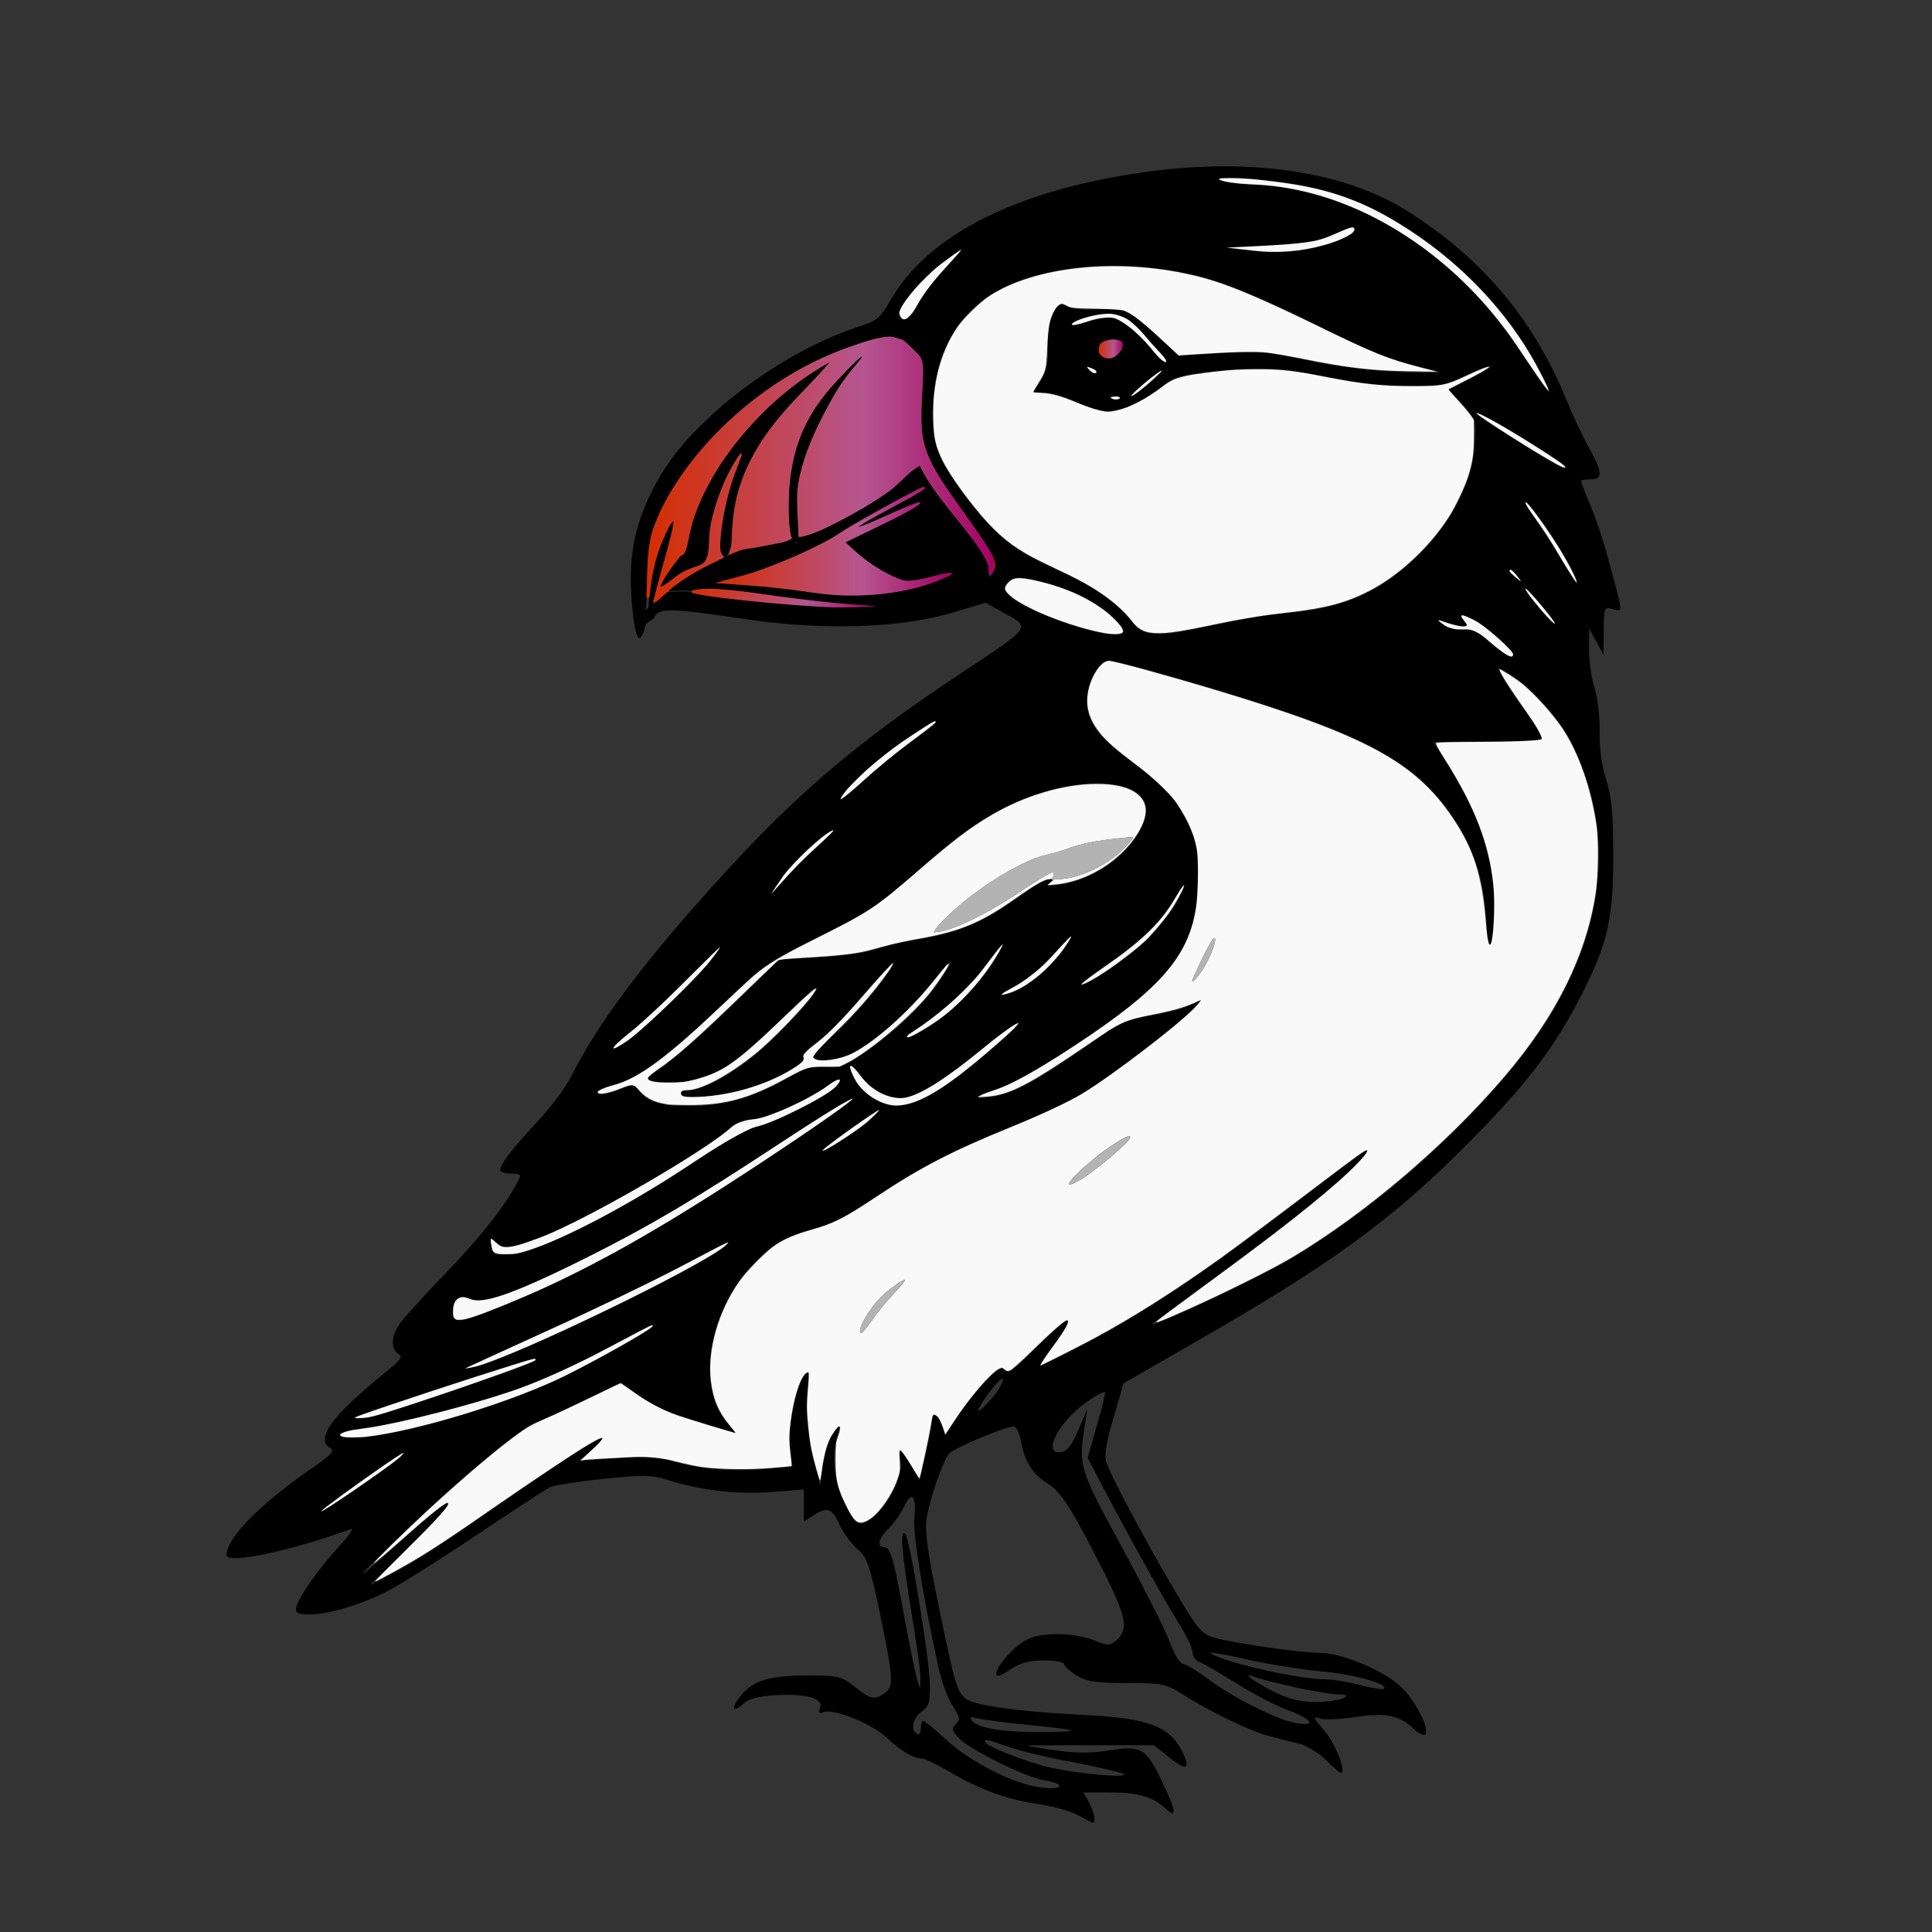 <?xml version="1.0" encoding="UTF-8" standalone="no"?>
<svg
   version="1.0"
   width="512pt"
   height="512pt"
   viewBox="0 0 512 512"
   preserveAspectRatio="xMidYMid meet"
   id="svg8"
   sodipodi:docname="puffin.svg"
   inkscape:version="1.3.2 (091e20ef0f, 2023-11-25)"
   inkscape:export-filename="puffin.png"
   inkscape:export-xdpi="144"
   inkscape:export-ydpi="144"
   xmlns:inkscape="http://www.inkscape.org/namespaces/inkscape"
   xmlns:sodipodi="http://sodipodi.sourceforge.net/DTD/sodipodi-0.dtd"
   xmlns:xlink="http://www.w3.org/1999/xlink"
   xmlns="http://www.w3.org/2000/svg"
   xmlns:svg="http://www.w3.org/2000/svg">
  <rect x="0" y="0" width="512" height="512" fill="#333333" stroke="none"/>
  <defs
     id="defs8">
    <linearGradient
       id="linearGradient51"
       inkscape:label="2">
      <stop
         style="stop-color:#d52d00;stop-opacity:1;"
         offset="0"
         id="stop49" />
      <stop
         style="stop-color:#b55690;stop-opacity:1;"
         offset="0.621"
         id="stop50" />
      <stop
         style="stop-color:#a30262;stop-opacity:1;"
         offset="0.995"
         id="stop51" />
    </linearGradient>
    <linearGradient
       id="linearGradient48"
       inkscape:label="2">
      <stop
         style="stop-color:#d52d00;stop-opacity:1;"
         offset="0"
         id="stop46" />
      <stop
         style="stop-color:#b55690;stop-opacity:1;"
         offset="0.621"
         id="stop47" />
      <stop
         style="stop-color:#a30262;stop-opacity:1;"
         offset="0.995"
         id="stop48" />
    </linearGradient>
    <linearGradient
       id="linearGradient7">
      <stop
         style="stop-color:#ff0000;stop-opacity:1;"
         offset="0"
         id="stop9" />
      <stop
         style="stop-color:#ff0000;stop-opacity:0;"
         offset="1"
         id="stop10" />
    </linearGradient>
    <linearGradient
       id="linearGradient7-1"
       inkscape:label="2">
      <stop
         style="stop-color:#d52d00;stop-opacity:1;"
         offset="0"
         id="stop7" />
      <stop
         style="stop-color:#b55690;stop-opacity:1;"
         offset="0.621"
         id="stop11" />
      <stop
         style="stop-color:#a30262;stop-opacity:1;"
         offset="0.995"
         id="stop8" />
    </linearGradient>
    <clipPath
       clipPathUnits="userSpaceOnUse"
       id="clipPath274">
      <path
         id="path275"
         style="fill:#ff0000;fill-opacity:1;fill-rule:nonzero;stroke:none;stroke-width:7.5"
         d="m 1957.31,4186.587 v -521.968 h 333.31 v 521.968 z m 329.912,-7.749 c 0.068,0.022 0.118,-0.038 0.06,-0.132 -0.015,-0.023 -0.023,-0.01 -0.03,-0.03 -0.022,-0.03 -0.03,-0.06 -0.06,-0.088 -0.023,-0.023 -0.045,-0.052 -0.075,-0.075 0.03,-0.015 0.075,-0.038 0.06,-0.103 -0.01,-0.015 -0.01,-0.015 -0.015,-0.03 0,-0.015 0.023,-0.015 0.015,-0.03 -0.01,-0.01 -0.023,-0.01 -0.03,-0.015 v -0.015 c 0,-0.03 -0.01,-0.06 -0.015,-0.088 -0.01,-0.03 -0.023,-0.068 -0.03,-0.103 -0.01,-0.023 -0.023,-0.045 -0.03,-0.075 0,-0.023 5e-4,-0.038 0,-0.06 -9e-4,-0.023 0,-0.052 0,-0.075 0.015,-0.144 -0.127,-0.159 -0.146,-0.015 0,0.022 -9e-4,0.06 0,0.088 0,0.03 0.01,0.06 0.015,0.088 0.01,0.015 0.01,0.03 0.015,0.045 -0.01,-0.015 -0.023,-0.023 -0.03,-0.03 -0.023,-0.023 -0.037,-0.03 -0.06,-0.045 -0.023,-0.015 -0.037,-0.075 -0.06,-0.088 -0.114,-0.068 -0.197,0.03 -0.132,0.103 l -0.015,0.015 0.06,0.088 c 0.03,0.03 0.052,0.068 0.088,0.088 -0.015,-0.01 -0.045,-0.023 -0.06,-0.03 -0.03,-0.015 -0.06,-0.045 -0.088,-0.06 -0.03,-0.015 -0.06,-0.015 -0.088,-0.03 -0.023,-0.01 -0.053,-0.03 -0.075,-0.045 -0.11,-0.088 -0.204,0.045 -0.088,0.132 0.023,0.015 0.052,0.03 0.075,0.045 0.03,0.015 0.06,0.015 0.088,0.03 0.03,0.015 0.06,0.045 0.088,0.06 0.023,0.01 0.038,0.03 0.06,0.045 0.01,0.015 0.015,0.015 0.03,0.03 0.01,0.01 0.015,0.023 0.03,0.03 0.01,0.01 0.023,0.022 0.045,0.03 0.022,0.01 0.052,0.015 0.075,0.03 0.023,0.015 0.037,0.03 0.06,0.045 0.023,0.015 0.037,0.023 0.06,0.045 0.023,0.023 0.037,0.038 0.06,0.06 0.023,0.023 0.037,0.045 0.06,0.075 0.015,0.015 0,0.015 0.015,0.03 0.023,0.03 0.052,0.052 0.075,0.06 z" />
    </clipPath>
    <linearGradient
       inkscape:collect="always"
       xlink:href="#linearGradient48"
       id="linearGradient8"
       x1="228.443"
       y1="165.879"
       x2="351.611"
       y2="165.879"
       gradientUnits="userSpaceOnUse"
       spreadMethod="repeat" />
    <linearGradient
       inkscape:collect="always"
       xlink:href="#linearGradient51"
       id="linearGradient44"
       x1="252.882"
       y1="191.239"
       x2="336.235"
       y2="191.239"
       gradientUnits="userSpaceOnUse" />
    <linearGradient
       inkscape:collect="always"
       xlink:href="#linearGradient7-1"
       id="linearGradient46"
       x1="244.409"
       y1="211.328"
       x2="309.296"
       y2="211.328"
       gradientUnits="userSpaceOnUse" />
    <linearGradient
       inkscape:collect="always"
       xlink:href="#linearGradient7-1"
       id="linearGradient53"
       x1="388.232"
       y1="123.304"
       x2="396.743"
       y2="123.304"
       gradientUnits="userSpaceOnUse" />
  </defs>
  <sodipodi:namedview
     id="namedview8"
     pagecolor="#1e1e1e"
     bordercolor="#000000"
     borderopacity="0.25"
     inkscape:showpageshadow="2"
     inkscape:pageopacity="0.0"
     inkscape:pagecheckerboard="false"
     inkscape:deskcolor="#d1d1d1"
     inkscape:document-units="pt"
     inkscape:zoom="2.8284271"
     inkscape:cx="249.96225"
     inkscape:cy="256.32621"
     inkscape:window-width="2560"
     inkscape:window-height="1378"
     inkscape:window-x="0"
     inkscape:window-y="0"
     inkscape:window-maximized="1"
     inkscape:current-layer="g8" />
  <g
     transform="translate(0,512) scale(0.1,-0.1)"
     fill="#000000"
     stroke="none"
     id="g8"
     style="stroke:#ffffff;stroke-opacity:1;stroke-width:40;stroke-dasharray:none;stroke-linecap:round;stroke-dashoffset:0;paint-order:stroke markers fill;stroke-linejoin:round;opacity:1"
     inkscape:export-filename="puffin.png"
     inkscape:export-xdpi="96"
     inkscape:export-ydpi="96">
    <path
       style="fill:#000000;fill-opacity:1;stroke:none;stroke-width:40;stroke-linecap:round;stroke-linejoin:round;stroke-dasharray:none;stroke-dashoffset:0;stroke-opacity:1;paint-order:stroke markers fill"
       d="m 3236.704,4679.214 c -63.218,-0.391 -128.965,-5.135 -196.465,-14.385 -342.998,-47 -580.01,-166.006 -680.01,-340.005 -27,-47 -36.999,-56.005 -82.998,-70.005 -203.999,-65.999 -435.993,-239.996 -526.992,-394.995 -60,-101.999 -83.003,-192.004 -78.003,-303.003 4.999,-84.999 13.21,-136.937 26.21,-124.937 3,3 13.787,45.946 15.787,118.946 2,110.999 5.994,142.987 23.994,186.987 77.999,187.999 275.011,371.007 485.01,452.007 75.184,28.85 127.427,42.396 144.727,36.665 0.031,-0.01 0.057,-0.019 0.088,-0.029 0.021,-0.01 0.022,-0.012 0.029,-0.015 0.018,-0.01 0.024,-0.01 0.073,-0.029 0.103,-0.049 0.206,-0.097 0.308,-0.146 0.104,-0.049 0.217,-0.099 0.322,-0.146 0.105,-0.047 0.202,-0.101 0.308,-0.146 0.103,-0.045 0.205,-0.088 0.308,-0.132 0.1,-0.042 0.207,-0.092 0.308,-0.132 0.104,-0.041 0.204,-0.077 0.308,-0.117 0.106,-0.039 0.215,-0.08 0.322,-0.117 0.108,-0.036 0.214,-0.068 0.322,-0.102 0.111,-0.037 0.226,-0.081 0.337,-0.117 0.118,-0.036 0.235,-0.067 0.352,-0.103 0.12,-0.038 0.231,-0.08 0.351,-0.117 0.127,-0.039 0.254,-0.079 0.381,-0.117 0.136,-0.04 0.274,-0.078 0.41,-0.117 0.143,-0.043 0.295,-0.092 0.439,-0.132 0.152,-0.044 0.302,-0.075 0.454,-0.117 0.159,-0.044 0.31,-0.09 0.469,-0.132 0.168,-0.045 0.345,-0.088 0.513,-0.132 0.176,-0.046 0.351,-0.102 0.527,-0.146 0.185,-0.049 0.356,-0.101 0.542,-0.146 0.192,-0.049 0.395,-0.097 0.586,-0.146 0.198,-0.051 0.388,-0.096 0.586,-0.146 0.203,-0.053 0.412,-0.108 0.615,-0.161 0.208,-0.055 0.407,-0.106 0.615,-0.161 0.21,-0.054 0.421,-0.106 0.63,-0.161 0.21,-0.056 0.42,-0.12 0.63,-0.176 0.21,-0.056 0.421,-0.106 0.63,-0.161 0.213,-0.057 0.431,-0.12 0.644,-0.176 0.221,-0.058 0.438,-0.117 0.659,-0.176 0.232,-0.061 0.47,-0.115 0.703,-0.176 l 0.703,-0.191 c 0.235,-0.063 0.469,-0.124 0.703,-0.19 0.226,-0.064 0.464,-0.126 0.689,-0.19 0.221,-0.063 0.439,-0.128 0.659,-0.19 0.215,-0.062 0.43,-0.126 0.645,-0.191 0.21,-0.063 0.421,-0.125 0.63,-0.19 0.208,-0.065 0.407,-0.124 0.615,-0.19 0.204,-0.066 0.412,-0.135 0.615,-0.205 0.2,-0.068 0.402,-0.133 0.601,-0.205 0.199,-0.071 0.402,-0.147 0.601,-0.22 0.205,-0.074 0.411,-0.145 0.615,-0.22 0.212,-0.077 0.418,-0.155 0.63,-0.234 0.213,-0.079 0.431,-0.169 0.644,-0.249 0.22,-0.082 0.439,-0.165 0.659,-0.249 0.221,-0.085 0.44,-0.177 0.659,-0.264 0.215,-0.086 0.43,-0.162 0.644,-0.249 0.212,-0.088 0.419,-0.186 0.63,-0.278 0.207,-0.09 0.411,-0.169 0.615,-0.264 0.196,-0.09 0.393,-0.182 0.586,-0.278 0.173,-0.087 0.344,-0.183 0.513,-0.278 0.147,-0.081 0.296,-0.16 0.439,-0.249 0.129,-0.08 0.253,-0.166 0.381,-0.249 0.114,-0.072 0.238,-0.147 0.351,-0.22 0.106,-0.07 0.203,-0.134 0.308,-0.205 0.103,-0.071 0.206,-0.146 0.308,-0.22 0.097,-0.069 0.193,-0.135 0.293,-0.205 0.091,-0.065 0.188,-0.14 0.278,-0.205 0.088,-0.065 0.174,-0.124 0.264,-0.191 0.088,-0.066 0.174,-0.137 0.264,-0.205 0.084,-0.067 0.169,-0.123 0.249,-0.191 0.08,-0.065 0.154,-0.137 0.234,-0.205 0.062,-0.053 0.116,-0.105 0.176,-0.161 0.05,-0.048 0.111,-0.097 0.161,-0.146 0.041,-0.045 0.092,-0.085 0.132,-0.132 0.03,-0.037 0.073,-0.079 0.102,-0.117 0.02,-0.033 0.043,-0.069 0.073,-0.102 0.068,-0.085 0.08,-0.168 0.059,-0.22 l 24.77,-23.789 c 25,-23 25.995,-25.997 19.995,-120.996 -8,-125.999 4.012,-160.002 102.012,-296.001 91.999,-127.999 101,-144.995 86.001,-169.995 -9,-17 -10.001,-16.005 -11.001,8.994 0,21 -24.012,58.001 -87.012,135 -47.838,59.043 -76.801,98.761 -95.596,138.223 -0.355,-0.198 -0.717,-0.383 -1.069,-0.586 -1.37,-0.785 -2.726,-1.593 -4.072,-2.417 -1.426,-0.885 -2.844,-1.776 -4.248,-2.695 -1.511,-1 -3.015,-2.011 -4.512,-3.032 -1.645,-1.131 -3.287,-2.268 -4.922,-3.413 -1.681,-1.174 -3.361,-2.35 -4.995,-3.589 -1.554,-1.187 -3.087,-2.403 -4.57,-3.677 -1.448,-1.235 -2.889,-2.495 -4.307,-3.765 -1.433,-1.289 -2.865,-2.57 -4.277,-3.882 -1.296,-1.204 -2.586,-2.412 -3.794,-3.706 -0.951,-1.027 -1.874,-2.083 -2.798,-3.135 -0.849,-0.946 -1.706,-1.889 -2.578,-2.812 -0.768,-0.82 -1.536,-1.635 -2.314,-2.446 -0.723,-0.748 -1.462,-1.477 -2.212,-2.197 -0.683,-0.658 -1.377,-1.312 -2.08,-1.948 -0.681,-0.615 -1.362,-1.225 -2.051,-1.831 -0.713,-0.622 -1.415,-1.251 -2.139,-1.86 -0.725,-0.612 -1.447,-1.22 -2.197,-1.802 -0.617,-0.494 -1.246,-0.984 -1.875,-1.465 -12.086,-13.019 -40.091,-32.456 -91.392,-62.959 -44.455,-25.737 -83.251,-46.113 -99.946,-52.632 -0.498,-0.243 -0.995,-0.488 -1.494,-0.732 -1.2,-0.573 -2.392,-1.165 -3.589,-1.743 -1.264,-0.601 -2.532,-1.209 -3.794,-1.816 -1.315,-0.623 -2.605,-1.281 -3.926,-1.89 -1.321,-0.598 -2.649,-1.194 -3.984,-1.758 -1.377,-0.586 -2.755,-1.148 -4.146,-1.699 -1.436,-0.582 -2.878,-1.15 -4.321,-1.714 -1.469,-0.583 -2.957,-1.164 -4.439,-1.714 -1.456,-0.538 -2.908,-1.078 -4.365,-1.611 -1.489,-0.541 -2.974,-1.055 -4.482,-1.538 -1.485,-0.476 -2.974,-0.958 -4.468,-1.406 -1.502,-0.444 -3.001,-0.891 -4.512,-1.304 -1.54,-0.428 -3.09,-0.824 -4.644,-1.201 -1.55,-0.385 -3.107,-0.765 -4.658,-1.143 -1.502,-0.369 -3,-0.74 -4.497,-1.128 -1.439,-0.358 -2.873,-0.736 -4.307,-1.113 -1.218,-0.312 -2.433,-0.638 -3.647,-0.967 -0.234,-0.062 -0.469,-0.128 -0.703,-0.191 -0.671,-9.348 -1.922,-15.703 -4.072,-15.703 -4.934,0 -8.693,5.958 -11.909,14.18 -0.873,-0.575 -1.748,-1.146 -2.637,-1.699 -1.082,-0.663 -2.171,-1.315 -3.296,-1.904 -1.167,-0.617 -2.34,-1.231 -3.53,-1.802 -1.273,-0.604 -2.554,-1.195 -3.853,-1.743 -1.374,-0.571 -2.758,-1.122 -4.175,-1.582 -1.441,-0.488 -2.884,-0.958 -4.351,-1.362 -1.515,-0.409 -3.049,-0.789 -4.585,-1.113 -1.61,-0.357 -3.216,-0.693 -4.834,-1.011 -1.704,-0.343 -3.404,-0.691 -5.112,-1.011 -1.801,-0.343 -3.605,-0.662 -5.405,-1.011 -1.868,-0.339 -3.742,-0.688 -5.61,-1.025 -1.863,-0.346 -3.73,-0.692 -5.596,-1.025 -1.752,-0.321 -3.492,-0.651 -5.244,-0.967 -1.646,-0.307 -3.292,-0.611 -4.937,-0.923 -1.681,-0.32 -3.374,-0.626 -5.054,-0.952 -1.75,-0.317 -3.494,-0.651 -5.244,-0.967 -1.834,-0.337 -3.66,-0.702 -5.493,-1.04 -1.828,-0.343 -3.653,-0.687 -5.479,-1.04 -1.753,-0.333 -3.508,-0.697 -5.259,-1.04 -1.774,-0.36 -3.543,-0.726 -5.317,-1.084 -1.871,-0.387 -3.746,-0.75 -5.625,-1.099 -1.901,-0.356 -3.799,-0.712 -5.713,-0.996 -1.643,-0.254 -3.288,-0.488 -4.936,-0.703 -1.525,-0.202 -3.057,-0.382 -4.585,-0.557 -1.481,-0.171 -2.963,-0.359 -4.439,-0.571 -1.379,-0.198 -2.753,-0.395 -4.131,-0.601 -1.24,-0.199 -2.477,-0.402 -3.706,-0.659 -1.137,-0.239 -2.267,-0.511 -3.398,-0.776 -1.071,-0.254 -2.148,-0.521 -3.208,-0.82 -1.073,-0.292 -2.14,-0.568 -3.208,-0.879 -1.013,-0.272 -2.035,-0.544 -3.047,-0.82 -0.358,-0.099 -0.713,-0.196 -1.069,-0.293 l -0.015,-0.102 -75.996,-36.006 c -40.603,-19.335 -89.046,-50.581 -110.332,-70.723 1.196,0.07 2.392,0.128 3.589,0.19 1.41,0.071 2.822,0.13 4.233,0.19 1.567,0.065 3.134,0.111 4.702,0.161 1.647,0.048 3.289,0.092 4.937,0.132 1.642,0.05 3.294,0.065 4.936,0.073 1.609,0 3.21,0.012 4.819,0.015 h 4.819 c 1.677,0 3.362,0.013 5.039,0.015 1.762,-0.01 3.527,-0.039 5.288,-0.059 1.731,-0.02 3.455,-0.082 5.186,-0.132 1.637,-0.06 3.271,-0.11 4.907,-0.19 1.519,-0.074 3.038,-0.187 4.556,-0.293 1.408,-0.095 2.814,-0.211 4.219,-0.352 4.958,1.448 22.308,6.324 51.724,5.347 33.875,-1.125 81.869,-5.87 138.369,-14.37 56.999,-9 146.004,-18.994 198.003,-23.994 l 94.995,-8.013 -75,-1.992 c -92.504,-1.989 -406.063,29.619 -409.409,40.781 -1.02,0.095 -2.039,0.198 -3.062,0.264 -1.501,0.105 -3.008,0.208 -4.512,0.278 -1.619,0.08 -3.229,0.13 -4.849,0.19 -1.72,0.05 -3.436,0.112 -5.156,0.132 -1.75,0.02 -3.509,0.049 -5.259,0.059 -1.677,0 -3.347,-0.012 -5.024,-0.015 h -4.819 c -1.607,0 -3.212,-0.01 -4.819,-0.015 -1.628,0 -3.265,-0.023 -4.893,-0.073 -1.643,-0.037 -3.279,-0.067 -4.922,-0.117 -1.56,-0.045 -3.128,-0.101 -4.688,-0.161 -1.402,-0.056 -2.803,-0.12 -4.204,-0.19 -1.329,-0.068 -2.656,-0.14 -3.984,-0.22 -0.885,-0.051 -1.768,-0.082 -2.651,-0.117 -20.811,-19.792 -37.749,-33.789 -37.749,-31.802 0,3 13.004,52.01 29.004,110.01 17,56.999 28.001,105.988 26.001,107.988 -7,8 -42.999,-73.989 -52.998,-122.988 -11.526,-50.539 -18.953,-143.411 -10.165,-140.436 1.123,0.38 10.507,5.631 11.98,9.485 9.999,28 53.188,22.94 245.187,-5.06 201.999,-29.999 403.99,-22.989 538.989,16.011 l 94.014,27.993 40.986,-22.998 c 80.999,-44 84.999,-36.994 -105,-162.993 -301.996,-199.999 -464.989,-343.01 -711.987,-624.009 -160.999,-183.999 -258.006,-317.999 -321.005,-442.998 -15,-30 -55.004,-84 -89.004,-120 -72.999,-77.999 -107.994,-125.004 -98.994,-134.004 3,-3 16.997,-5.991 30.996,-5.991 13,0 21.995,-2.998 19.995,-7.998 -24,-55.999 -93.999,-148.007 -183.999,-242.007 -60.999,-62.999 -119.997,-127.995 -131.997,-143.994 -26,-34 -27.991,-71.009 -5.991,-84.009 11.999,-7 5.997,-15.992 -33.003,-46.992 C 878.238,1366.83 833.24,1305.831 876.24,1281.831 c 12,-7 -3.6e-4,-19 -60,-60 -128.999,-89.999 -216.006,-179.008 -216.006,-223.008 0,-25 171.001,10.994 330,68.994 8,3 -5,-16.989 -30,-43.989 -52,-56 -103.994,-129.009 -113.994,-159.009 -5,-18 -1.01,-20.998 24.99,-22.998 45,-4 139.004,23.008 209.004,58.008 34,17 140.994,83.99 237.993,148.989 96.999,65 186.007,123.009 197.007,129.009 12,6 75.999,15.998 142.998,22.998 107.999,11 128.006,11 175.005,-3.999 86.999,-27 177.001,-36.996 270,-30.996 l 86.997,6.987 v -42.993 -41.997 l 25.005,15.996 c 36.999,24 49.99,19.995 69.99,-25.005 10,-21.999 32.007,-50.999 47.007,-63.999 25.999,-22 32.004,-39.993 59.004,-166.992 35.999,-173.999 37.989,-196.999 13.989,-213.999 -27,-20 -37.995,-18.004 -79.995,15.996 -36,28 -43.002,30 -127.002,30 -99.999,0 -144.001,-14.005 -176.001,-55.005 -27,-33 -20.991,-45.999 9.009,-18.999 13.999,13 39.998,19.002 86.997,22.002 79.999,4 124.99,-8.999 114.99,-33.999 -5,-13 -2.995,-16.001 10.005,-11.001 26,10 128.007,-30.998 167.007,-67.998 37.999,-36 70.988,-55.005 92.988,-55.005 8,0 41.008,-15.995 73.008,-34.995 76.999,-46 148.998,-73.001 236.997,-86.001 39,-6 87.001,-19 105,-30 18,-10 34.998,-18.999 37.998,-18.999 8,0 4.009,25.998 -9.99,52.998 l -15,26.997 h 68.994 c 75.999,0 113.993,-10.997 147.993,-41.997 30.999,-30 29.012,-6.998 -6.987,67.002 -43,91.999 -57.004,99.997 -138.003,86.997 -48.999,-8 -89.999,-7.996 -142.998,-0.996 -41,6 -76.007,11.993 -77.007,12.993 -1,1 74.007,1.011 167.007,1.011 h 167.988 l 40.005,-32.007 c 46,-37 57.995,-32 34.995,15 -33,67 -90.997,89.002 -255.996,97.002 -162.999,8 -287.005,24.001 -314.004,41.001 -27,17 -32.999,39.995 -78.999,263.994 -24.999,120.999 -33.989,187.01 -28.989,215.01 8,51.999 43.996,155.994 60.996,173.994 13,14 148.995,71.001 169.995,71.001 7,0 14.999,-17.002 18.999,-37.002 10,-55.999 31.009,-88.998 69.009,-112.998 38,-23 62.997,-63.006 150.996,-235.005 58.999,-118.999 65.995,-152 34.995,-180 -19,-17 -21.988,-16.996 -62.988,-0.996 -52.999,20 -139.001,20.996 -176.001,0.996 -33,-17 -81.006,-70 -81.006,-90 0,-10 10.006,-6.995 36.006,10.005 27.999,19 50,25.005 90,25.005 29.999,0 53.994,-5.005 53.994,-10.005 0,-6 15.003,-19 33.003,-30 26,-16 49.994,-19.995 132.993,-19.995 93.999,0 103.008,-2 148.008,-30 71.999,-46 175.989,-95.999 223.989,-108.999 22.999,-6 60.002,-16.006 82.002,-21.006 23,-6 56.011,-25.996 76.011,-45.996 18.999,-20 36.994,-34.007 38.994,-32.007 11,10 -19.003,82.005 -48.003,115.005 -28,32 -28.994,35.004 -8.994,29.004 12,-4 54.996,-2.001 94.995,3.999 81,12 114.999,4.993 153.999,-32.007 13,-12 26.004,-18 29.004,-15 15,14 -28.998,98.001 -67.998,131.001 -49.999,43 -154.996,86.001 -210.996,86.001 -51.999,0 -229.009,26.005 -279.009,40.005 -33.999,10 -44.002,21.994 -101.001,117.993 -84.999,143.999 -176.991,316.999 -185.991,348.999 -5,18 1.995,56.998 19.995,116.997 l 26.001,90 188.994,108.999 c 356.998,203.999 521.005,323.013 719.004,522.012 150.999,150.999 228.005,249.989 295.005,377.988 78.999,149.999 94.995,216.013 94.995,387.012 0,114.999 -3.999,156.991 -18.999,204.99 -12,38 -18.007,84.01 -17.007,125.01 1,35.999 -4.993,86.99 -12.993,114.99 -9,28 -16,75 -15,105 v 55.005 l 18.999,-34.995 18.999,-35.01 0.996,63.999 c 0,62 1.009,63.012 24.009,57.012 28,-7 27.999,-15.001 -11.001,127.998 -13,50 -34.999,115.993 -48.999,147.993 -13,30.999 -24.009,60.003 -24.009,63.003 0,3 11.005,4.995 25.005,4.995 33,0 32,17.998 -3.999,82.998 -16,27.999 -44.007,88.012 -62.007,132.012 -87.999,214.999 -230.994,380.995 -432.993,503.994 -122.999,73.499 -289.876,111.562 -479.531,110.391 z m 33.149,-30.645 c 35.125,-1 88.887,-5.74 141.387,-13.74 114.999,-17 201.998,-48.007 296.997,-107.007 155.999,-94.999 284.996,-228.993 364.995,-376.992 21,-39 36.003,-71.001 33.003,-71.001 -3,0 -38.996,50.995 -79.995,113.994 -173.999,262.999 -449.011,431.007 -714.009,437.007 -26,1 -57.997,4.994 -71.997,8.994 -22,7 -5.505,9.745 29.619,8.745 z m 309.888,-131.25 c 8.5,2 10.488,-0.489 10.488,-6.489 0,-16 -71,-43.009 -138.999,-54.009 -41,-6 -92.996,-6.996 -135.996,-0.996 l -70.005,7.998 120,6.006 c 91.999,5 130.001,10.997 165,26.997 26,11.999 41.012,18.493 49.512,20.493 z m -1030.503,-57.495 c 2,0 -19.011,-23.999 -46.011,-52.998 -28,-30 -60.997,-73.006 -71.997,-96.006 -21,-39 -40.003,-48.994 -48.003,-23.994 -6,16.999 59.002,95 112.002,135 28,20.999 52.009,37.998 54.009,37.998 z m 435.132,-44.414 c 68.654,-2.461 138.744,-12.586 205.869,-30.586 61.999,-17 156.996,-55.995 274.995,-113.994 182.999,-90.999 217.001,-104.002 315,-127.002 52.999,-13 51.004,-13.005 -64.995,-10.005 -77.999,3 -163,13 -243.999,30 -108.999,24 -136.006,25.995 -235.005,19.995 l -112.998,-6.987 -67.002,61.992 c -70,63 -77,65.996 -168.999,60.996 -26,-1 -53.996,3.009 -60.996,9.009 -25,21 -50.999,-35.005 -48.999,-104.004 1,-45 -3.003,-68.007 -18.003,-92.007 l -21.006,-32.988 h 30 c 17,0 54.009,-11.005 84.009,-25.005 29,-14 66.998,-25.005 82.998,-25.005 37.999,0 99.995,29.006 143.994,66.006 29,24 46.996,30.005 139.995,40.005 119.999,13.999 173.011,10.997 316.011,-18.003 57.999,-12 140,-21.006 195,-21.006 82.999,-1 102,2.002 150,26.001 30,15 60.994,26.997 68.994,26.997 8,0 -14.003,-13.996 -48.003,-30.996 l -61.992,-30.996 37.002,-40.005 c 35.999,-39.999 35.992,-41.995 31.992,-109.995 -6.999,-94.999 -57.991,-196.001 -140.991,-281.001 -103.999,-104.999 -203.008,-148.997 -362.007,-161.997 -44,-4 -128.002,-18.011 -187.002,-31.011 -146.999,-32.999 -187.991,-31.99 -215.991,5.01 -37.999,52 -110.013,102.002 -203.013,142.002 -109.999,47.999 -161.99,89.001 -238.989,191.001 -78.999,104.999 -94.008,146.998 -88.008,251.997 10,148.999 79.007,257.001 201.006,311.001 86.249,37.499 196.71,54.683 311.133,50.581 z m -49.131,-126.592 c 17,1 41.99,-6.996 54.99,-15.996 14,-9.999 34,-28.993 45,-42.993 11,-14 30.012,-35.007 42.012,-47.007 12,-12.999 17.997,-22.998 11.997,-22.998 -5,0 -16.997,10.002 -26.997,22.002 -35.999,46.999 -84.01,87.995 -110.01,94.995 -15,3 -43.994,0.01 -68.994,-8.994 -23.999,-9 -43.008,-11.998 -43.008,-7.998 0,10 58.01,27.989 95.01,28.989 z m 10.635,-68.833 c 4.768,0.38 9.507,0.273 13.784,-0.396 5.703,-0.891 10.579,-2.772 13.579,-5.771 11,-11.999 -13.003,-43.989 -33.003,-43.989 -22,0 -34.001,14.995 -26.001,34.995 2.812,8.438 17.338,14.021 31.641,15.161 z m -64.263,-72.656 c 0.875,0.75 4.616,-0.501 11.616,-3.501 10,-3 15.012,-8.997 12.012,-11.997 -3,-3 -11.004,-0.013 -18.003,6.987 -4.5,5 -6.5,7.761 -5.625,8.511 z m 198.618,-8.511 c 3,0 -12.999,-14.999 -33.999,-33.999 -22,-19 -43.003,-34.995 -48.003,-34.995 -9,0 72.002,67.994 82.002,68.994 z m -125.991,-69.99 c 11,1 16.993,-2.01 12.993,-5.01 -3,-3 -11.999,-3.996 -18.999,-0.996 -7.999,3 -4.994,6.006 6.006,6.006 z m 958.682,-43.169 c 3.732,3.199 68.81,-32.464 142.31,-78.838 89.999,-57 104.004,-67.002 89.004,-67.002 -11,0 -210.999,125.002 -228.999,142.002 -2.125,2.125 -2.848,3.381 -2.314,3.838 z m -1464.683,-195.835 c 1,0 1.992,-1.999 1.992,-3.999 0,-3 -40,-26.002 -90,-52.002 -48.999,-26 -87.997,-49.006 -86.997,-51.006 2,-2 37.995,13.007 79.995,32.007 118.999,54.999 114.008,39.004 -5.991,-19.995 l -108.003,-52.002 36.006,-32.007 c 40.999,-36 105.997,-71.001 131.997,-71.001 9.999,0 41.998,6.004 71.997,14.004 70,18 53.002,3.006 -26.997,-23.994 -84,-27 -197.998,-35.01 -296.997,-20.01 -44,7 -120.01,15.999 -170.01,18.999 l -88.989,6.006 67.998,18.003 c 73.999,19 219.001,82.997 266.001,116.997 25,18 208.998,119 217.998,120 z m 1595.991,-40.005 c 3,0 24.999,-27.992 48.999,-61.992 42.999,-60.999 87.012,-139.01 87.012,-155.01 0,-4 -18.001,24.007 -41.001,62.007 -22,39 -51.003,84.005 -63.003,100.005 -29,38.999 -38.007,54.99 -32.007,54.99 z m -39.99,-180 c 2,0 9.992,-7.992 16.992,-16.992 13,-16 11.996,-16.999 -3.003,-3.999 -17,13 -21.989,20.991 -13.989,20.991 z m -1303.755,-20.874 c 15,0.125 37.251,-4.621 74.751,-14.121 32,-9 79.996,-26.997 105.996,-41.997 52.999,-27.999 106.009,-79 95.01,-90 -23,-22.999 -235.002,44.999 -296.001,93.999 -21,17.999 -22.001,23.002 -11.001,37.002 8.5,10 16.245,14.992 31.245,15.117 z m 1342.749,-29.121 c 3,0 25.003,-24.002 48.003,-52.002 24,-28.999 36,-46.994 26.001,-38.994 -20,16 -81.003,90.996 -74.004,90.996 z m -168.12,-70.62 c 4.625,0.125 15.621,-4.374 33.12,-13.374 28,-14 101.997,-80.001 101.997,-90 0,-14 -20,-3.004 -60,30.996 -32,28.999 -48.99,36.995 -73.989,34.995 -17,-2 -40.006,4.008 -51.006,13.008 -19,14 -19.001,14.995 7.998,4.995 16,-5 35.004,-10.005 44.004,-10.005 12.999,0 13.003,3 3.003,15 -8,9.5 -9.752,14.26 -5.127,14.385 z m -936.885,-119.385 c 10,0 95.013,-21.999 188.013,-48.999 482.997,-139.999 619.999,-209.998 727.998,-371.997 53,-79.999 77.995,-159.995 83.994,-263.994 6,-103.999 19.006,-84.003 21.006,30.996 2,121.999 -39.01,247.003 -125.01,382.002 -18.999,29 -33.999,52.99 -33.999,54.99 0,1 63,2.007 138.999,2.007 77,0 142.001,3.002 146.001,7.002 3,3 -14.99,35.005 -39.99,70.005 -26,34 -54.007,75.992 -62.007,91.992 l -15,28.008 32.007,-18.003 c 55.999,-33 135.992,-122.002 166.992,-187.002 111.999,-227.999 89,-479.008 -63.999,-726.006 -135.999,-217.999 -435,-494.997 -697.998,-645.996 -80.999,-47 -333.999,-165 -352.998,-165 -2,0 73.004,55.996 168.003,124.995 216.999,157.999 365.001,280.001 401.001,330 8,12 -5.007,5 -32.007,-15 -26,-19 -120.001,-90.995 -210,-158.994 -203.999,-154.999 -350.996,-252.001 -499.995,-330 -63.999,-34 -119.003,-60.996 -123.003,-60.996 -4,0 13.994,27 38.994,60 25,32.999 40.003,60 33.003,60 -6.999,0 -44.994,-33.008 -83.994,-73.008 -56.999,-58 -73.006,-69.993 -81.006,-57.993 -6.999,11 -17.002,6 -52.002,-30 -23,-24 -55.989,-65.999 -73.989,-93.999 l -32.007,-48.999 -8.994,26.997 c -10,28 -26.001,36.993 -26.001,12.993 0,-7 -7.011,-46.001 -16.011,-86.001 l -16.992,-72.993 -22.002,37.002 c -31,51 -36.004,54.003 -29.004,18.003 13,-62.999 -76.997,-191.011 -116.997,-166.011 -6,3 -21.995,30.008 -34.995,58.008 -25,54 -31.004,125.996 -14.004,169.995 12,33 5.004,32.996 -15.996,0.996 -9,-14 -18.998,-47.992 -22.998,-76.992 l -7.002,-52.998 -13.008,45 c -20,66.999 -27.991,153.996 -20.991,210.996 5,40.999 3.994,47.002 -6.006,37.002 -23,-22.999 -47.005,-138.004 -40.005,-194.004 l 6.006,-51.006 -87.993,-6.987 c -85.999,-6 -173,2.99 -240,24.99 -22.999,7 -69.011,9.01 -136.011,5.01 l -101.001,-7.002 40.005,35.991 c 74.999,67.999 -53.999,-13 -341.997,-213.999 -61.999,-43 -144.003,-94.99 -183.003,-114.99 l -71.001,-37.002 108.003,105 c 58.999,57.999 104.005,108.002 100.005,112.002 -3,4 -48.009,-31.007 -99.009,-77.007 -141.999,-126.999 -162.003,-141.994 -74.004,-53.994 169.999,167.999 357.003,326.992 408.003,346.992 26.999,10 87.996,38.007 135.996,62.007 l 87.012,42.993 50.991,-37.002 c 47.999,-32.999 77.002,-44.999 206.001,-82.998 l 47.007,-14.004 -24.009,28.008 c -78.999,94.999 -48.99,289.999 65.01,412.998 53.999,59 89.992,80.005 166.992,100.005 43.999,11 89.999,33.992 157.998,80.991 110.999,75.999 214.999,130.002 367.998,191.001 58.999,23 137.002,58.999 172.002,78.999 67,37 262,185 303.999,228.999 l 25.005,26.001 -30,-13.989 c -16,-8 -61.994,-20.012 -102.993,-27.012 -68,-10.999 -84.001,-18.998 -180,-86.997 -124.999,-86.999 -185.001,-118.998 -240,-127.998 -58,-9 -51.006,3.006 12.993,21.006 57,17 246.002,135.99 356.001,223.989 129.999,104.999 173.994,189.006 173.994,336.006 0,78.999 -2.998,97.005 -26.997,145.005 -35,67.999 -61.996,97.996 -154.995,165.996 -84,62.999 -112.002,102.995 -112.002,158.994 0,47 31.993,105 57.993,105 z m -459.727,-161.001 c 1.484,-0.062 1.728,-1.238 1.728,-2.988 0,-2 -27.992,-23.999 -61.992,-48.999 -34.999,-24.999 -93.998,-73.003 -131.997,-108.003 -38,-35 -64.007,-55.004 -58.008,-44.004 18,34 102.998,109.995 176.997,158.994 53.25,35.25 68.818,45.188 73.272,45 z m 421.728,-164.751 c 47,1 86.51,-6.747 110.01,-23.247 31,-22 36,-51 15,-93.999 -35,-74 -125.01,-137.996 -215.01,-150.996 -31,-4 -40,-3.001 -30,3.999 13,8 13.004,10.005 -0.996,10.005 -9,0 -50,-24.009 -90,-54.009 -83.999,-60.999 -153.001,-89 -255,-105 -38.999,-6 -90.005,-17.997 -115.005,-26.997 -24.999,-9 -88.99,-18.006 -148.989,-21.006 l -105,-5.991 -130.005,-126.006 c -70.999,-68.999 -152.004,-140.998 -179.004,-157.998 -48,-31.999 -47.991,-31.994 -20.991,-38.994 43.999,-11 121.994,3.003 177.993,33.003 30,16 96.009,70.99 159.009,133.989 71,69.999 101.996,96 90.996,75 -8,-17 -54.998,-69.997 -101.997,-116.997 -87,-85.999 -188.011,-149.004 -241.011,-149.004 -13,0 -18.989,-4.001 -13.989,-11.001 8,-13.999 110.99,-2.997 178.989,18.003 73.999,22.999 155.009,69.01 144.009,80.01 -6,6 5,18.992 30,35.991 22,15 76.996,69.007 120.996,122.007 45,51.999 83.997,94.995 86.997,94.995 15,0 -92.004,-133 -149.004,-183.999 -37,-33 -63.992,-63.998 -61.992,-67.998 9,-14 63.998,-7.999 101.997,11.001 63,33 154.004,112.996 209.004,184.995 63.999,81.999 71.005,72.999 10.005,-11.001 -44.999,-60.999 -116.01,-125.993 -200.01,-181.992 -40,-28 -55.001,-32.004 -90,-29.004 -35,3.999 -52.993,-2.003 -106.992,-33.003 -83.999,-47.999 -162.001,-70.005 -255,-70.005 -74.999,0 -110.008,11.012 -133.008,42.012 -11,15.999 -14.992,16.988 -46.992,2.988 -19,-8 -42.01,-13.989 -50.01,-13.989 -27,0 -7.999,16.994 26.001,23.994 58.999,11 154.006,80.003 280.005,202.002 122.999,118.999 130.001,122.994 270,192.993 130.999,64 156.005,81.011 269.004,181.011 123.999,108.999 203.996,161 304.995,195 53.499,18.5 107.996,28.238 154.995,29.238 z m -690.996,-124.248 c 3,0 -15.998,-18.997 -41.997,-41.997 -27,-23.999 -66.008,-62.993 -88.008,-87.993 l -39.99,-45 33.003,48.999 c 29,42 119.992,125.991 136.992,125.991 z m 929.004,-144.99 c 3,-2 -7.998,-25.006 -22.998,-51.006 -16,-26 -49.004,-68.003 -74.004,-93.003 -47,-46 -156.005,-120.996 -175.005,-120.996 -6,0 18.009,20.004 54.009,44.004 93.999,62.999 162.99,128.001 189.99,180 14,25 26.008,43.001 28.008,41.001 z m -298.975,-136.714 c -0.031,-1.297 -1.774,-4.798 -5.024,-10.298 -40,-67 -115.01,-130.998 -170.01,-142.998 -18.999,-5 -10.987,2.01 23.013,20.01 29,15 73.99,50.995 99.99,79.995 36.749,41.25 52.125,57.182 52.031,53.291 z m -181.245,-20.391 c 0.732,-1.195 -4.28,-10.901 -14.78,-28.901 -40.999,-68.999 -105.008,-137.998 -163.008,-176.997 -33.999,-23 -66.989,-42.001 -73.989,-41.001 -6,0 -2.002,5.998 7.998,11.997 72.999,46 147.001,111.999 191.001,168.999 34.374,46.249 51.558,67.895 52.778,65.903 z m -749.78,-7.896 c 2,0 -10.002,-17.002 -26.001,-37.002 -39,-48.999 -177.006,-182.007 -220.005,-212.007 -52,-36 -46.994,-18.997 6.006,22.002 26,20 90.002,79.002 142.002,131.001 51.999,53 95.998,96.006 97.998,96.006 z m 790.4,-201.152 c 2.648,-0.984 -7.148,-12.235 -33.398,-35.859 -147.999,-131.999 -228.01,-182.988 -290.01,-182.988 -39.999,0 -89.995,31.991 -109.995,69.99 -22,42 -13,49.005 15,10.005 26,-36 68.007,-60 107.007,-60 38,0 110.989,43.999 212.988,127.998 55,45.625 93.994,72.495 98.408,70.855 z m -474.522,-149.473 c 4.375,-0.625 2.619,-6.884 -7.881,-18.384 -23,-26 -166.997,-97.992 -210.996,-106.992 -20,-3 -97.012,-47.001 -177.012,-101.001 -188.999,-125.999 -409.99,-235.997 -474.99,-236.997 -42.999,-1 -48.006,0.998 -51.006,22.998 -4,23 -2.992,22.997 13.008,7.998 18,-19 38.001,-16 120,15 119.999,45.999 434.002,227.995 502.002,289.995 12,12 38.001,21.002 60,22.002 36,2 153.989,56.001 197.988,90 14,11 24.512,16.006 28.887,15.381 z m 36.123,-50.376 c 8,1 -75.01,-58.997 -185.01,-131.997 -328.998,-219.998 -531.997,-333.011 -750.996,-421.011 -107.999,-43 -123.999,-43.993 -123.999,-12.993 0,34 18,47.995 45,34.995 34,-14.999 109.999,11.002 292.998,101.001 180.999,89.999 304.008,162.996 542.007,319.995 90.999,60 172,110.01 180,110.01 z m 69.99,-30 c 3,0 -10.996,-14.007 -30.996,-32.007 -30.999,-27 -133.993,-92.004 -117.993,-74.004 8,10 142.989,106.011 148.989,106.011 z m -399.844,-351.445 c 0.594,-0.625 -1.656,-3.062 -5.156,-6.562 -52.999,-52 -576.991,-304.995 -669.99,-323.994 -29,-6 -29.01,-6.005 -5.01,4.995 14,6 117.01,54 230.01,105 112.999,51.999 258.991,122.002 324.99,157.002 95.999,51 123.375,65.435 125.156,63.56 z m -201.255,-218.862 c 1.484,0.047 1.099,-1.195 1.099,-2.695 0,-7 -131.996,-82.001 -229.995,-131.001 -153.999,-76.999 -453.995,-165 -563.994,-165 -57,0 -41.012,16.994 21.987,23.994 87.999,10 314.003,68.01 427.002,110.01 55,20 154.006,65.001 220.005,101.001 98.249,51.749 119.443,63.551 123.897,63.691 z m -314.897,-89.692 c 5,1 6.995,-0.999 4.995,-3.999 -11.999,-11 -400.991,-145.011 -440.991,-151.011 -23,-4 -40.002,-4 -37.002,0 5,6 453.998,153.01 472.998,155.01 z m 1243.008,-52.998 c 3,-3 -4,-17.999 -15,-33.999 -24.999,-33.999 -61.007,-67.012 -47.007,-42.012 18,33 57.007,81.011 62.007,76.011 z m 266.162,-35.698 c 2.641,0.75 4.334,0.692 4.834,-0.308 1,-3 -8.002,-44.005 -22.002,-89.004 l -23.994,-83.994 36.987,-71.001 c 71,-134.999 173.012,-317.997 207.012,-371.997 18.999,-29 33.999,-61.997 33.999,-71.997 0,-11 7.988,-22.001 17.988,-26.001 9,-3 53.002,-29.001 97.002,-56.001 44,-28 106.004,-60.012 138.003,-72.012 65,-24 76.995,-43.999 19.995,-33.999 -50,9 -164.992,67.001 -230.991,116.001 -29,22 -59.006,40.005 -66.006,40.005 -8,0 -23.991,24.993 -35.991,57.993 -11,31 -69.002,145.012 -127.002,252.012 -112.999,206.999 -115.008,213.996 -99.009,319.995 l 7.002,45 -23.994,-55.005 c -17,-39.999 -29.001,-55.993 -45,-57.993 -52,-8 -8.001,79.994 67.998,132.993 18.75,13.5 35.248,23.062 43.169,25.312 z M 1069.233,1269.819 c 3,0 -4.999,-8.995 -18.999,-19.995 -50,-39 -199.995,-140.996 -199.995,-135.996 0,6 210.994,155.991 218.994,155.991 z m 1345.913,-117.349 c 8.164,0.918 11.836,-18.775 8.086,-55.649 -4.999,-38 23.003,-209.993 63.003,-391.992 8,-38 24.998,-86 37.998,-105 20,-31 20.994,-36.999 8.994,-48.999 -12,-11 -10.987,-16.002 8.013,-37.002 27.999,-30 174.994,-103.006 222.993,-111.006 61,-10 56.004,-26.995 -4.995,-19.995 -71.999,9 -184.997,66.002 -251.997,127.002 -29.999,28 -58.011,49.995 -61.011,49.995 -3,0 -5.991,-9.006 -5.991,-21.006 0,-11 -4.005,-16.989 -10.005,-13.989 -18,11 -11.007,43 12.993,60 18.999,13 22.006,23.993 21.006,72.993 -2,72 -52.995,384.002 -64.995,397.002 -15,15 -10.004,-45.998 15.996,-206.997 14,-84 24.994,-164.008 23.994,-178.008 l -0.996,-24.99 -7.998,24.99 c -4,14 -18,79.005 -30,145.005 -31,171.999 -40.001,205.005 -56.001,205.005 -22,0 -15.995,23.999 10.005,48.999 14,13 31.997,38.989 41.997,58.989 7.5,16.124 14.013,24.102 18.911,24.653 z m 792.085,-412.646 c -4,3 39.01,-4.007 95.01,-17.007 57,-13 145.989,-26.992 197.988,-31.992 85.999,-7 181.003,-33.996 168.003,-45.996 -3,-3 -30.999,0.99 -63.999,9.99 -31.999,8 -74.995,15 -94.995,15 -70.999,0 -278.007,48.005 -302.007,70.005 z m 102.539,-59.78 c 2.281,0.344 8.207,-1.215 18.457,-5.215 9,-4 55.012,-15.001 102.012,-26.001 46.999,-10 98.99,-18.999 114.99,-18.999 23,0 27,-3.005 15,-10.005 -8,-5 -40.994,-10.005 -72.993,-10.005 -44,0 -70.998,7 -116.997,30 -41.25,21 -67.312,39.193 -60.469,40.225 z M 2574.478,568.701 c 2.75,0.625 8.258,-0.371 16.758,-2.871 13,-3 73.004,-11.007 134.004,-17.007 59.999,-6 111.994,-12 113.994,-15 2,-2 -38,-3.999 -90,-3.999 -96.999,0 -163.005,12.007 -175.005,32.007 -2.5,4 -2.501,6.245 0.249,6.87 z m 36.914,-60.601 c 3.281,2.344 15.838,-1.781 63.838,-18.281 32,-11 108,-28.99 168.999,-39.99 61,-12 120.001,-25 131.001,-30 28,-13 -114.001,-2.004 -191.001,15.996 -60.999,13 -173.994,57.998 -173.994,67.998 0,2 0.064,3.496 1.157,4.277 z"
       id="path1"
       sodipodi:nodetypes="scccccccccsccccsssscccccscccscsccsccccscscccsscsscccccsccccscccscccccccccscccccccccccccccccccccsccccccccccccccccccccccccccccccscccccccccccccccccccccccccsccccccccccccccccscscsccsccccccccsccscccccccscccscccccccccsscccccccsccccsscccccccccccccsccccscscccsccsccccssccccscccsccccccscsscscccccccccccsccccccccscccccccccccsscccsscccscccssscccccssccccsscccccccccccccscsccccssscccccccccccsccscscccscsscscsscscsccscccccscscscsccccccsccccccccscsccssccsscccccsscssscsccccscssccsccssscccccccscccccsssccccccsccccccccccccsccccccccccccccccccccccccccccccccccsccsssscsccssccccsccscccccccccsccsccsccccccccsccscccccssccccscccscccsccccsscccccssccccsscsccscssccccccccccscccsccccsccsscccccssssscccscccccsccsscccccscccccscccccccsscsssccccccccsscccccccccsccscccccscsccscscsscccscssscccss" />
    <path
       d="m 2145,4128 c -161,-107 -296,-290 -320,-435 -4,-24 -11,-43 -16,-43 -8,0 -59,-73 -59,-85 0,-4 19,9 43,28 23,19 52,24.09 65,30.09 18,9 22,35.91 22,71.91 0,46 29,135 62,192 19.889,32.919 27.078,39.969 21.568,21.796 -2.524,-8.325 -7.714,-21.945 -15.568,-40.796 -27,-67 -45.484,-187.688 -38.484,-209.688 10,-32 30.484,-1.312 30.484,34.688 0,136 53,250 173,374 49,51 88,93 85,93 -2,0 -27,-15 -53,-32 z"
       id="path8"
       style="fill:#000000;fill-opacity:1;stroke:none;stroke-width:40;stroke-linecap:round;stroke-linejoin:round;stroke-dasharray:none;stroke-dashoffset:0;stroke-opacity:1;paint-order:stroke markers fill"
       sodipodi:nodetypes="ccssccscsccscsc" />
    <path
       style="fill:url(#linearGradient8);fill-opacity:1;fill-rule:nonzero;stroke:none;stroke-width:0.667;stroke-linecap:round;stroke-linejoin:round;stroke-opacity:1;paint-order:stroke markers fill"
       d="m 314.452,118.95 c -4.388,0.139 -8.555,1.727 -12.683,3.074 -9.747,3.264 -19.026,7.867 -27.582,13.558 -13.284,8.86 -25.074,20.094 -34.082,33.308 -3.806,5.688 -7.201,11.725 -9.42,18.22 -2.117,6.659 -1.881,13.743 -2.159,20.644 -0.001,1.137 -0.137,2.3 -0.059,3.42 0.862,0.224 1.247,-0.341 1.122,-1.158 0.615,-5.884 1.681,-11.765 3.892,-17.283 1.124,-2.772 2.164,-5.642 3.917,-8.084 0.166,-0.294 0.652,-0.539 0.545,0.033 -0.465,3.414 -1.465,6.741 -2.322,10.075 -1.644,5.924 -3.352,11.839 -4.802,17.812 0.344,0.561 1.108,5.6e-4 1.457,-0.288 1.306,-0.928 2.307,-2.247 3.663,-3.096 0.44,0.036 0.274,-0.511 0.597,-0.669 2.76,-2.425 5.911,-4.365 9.041,-6.268 3.152,-1.839 6.477,-3.352 9.726,-4.997 0.478,-0.189 0.447,-0.783 0.033,-1.023 -1.029,-1.204 -0.835,-2.943 -0.84,-4.411 0.495,-7.578 2.053,-15.088 4.392,-22.319 l 2.289,-6.165 0.262,-0.695 0.394,-1.207 c 0.01,-0.045 0.02,-0.108 0.047,-0.19 0.045,-0.134 0.085,-0.307 0.124,-0.473 0.07,-0.298 0.043,-0.588 -0.032,-0.588 -0.419,4.8e-4 -1.485,1.543 -1.647,1.935 -3.688,5.685 -6.22,12.058 -8.095,18.548 -1.017,3.523 -1.638,7.16 -1.681,10.833 -0.14,2.479 -0.134,5.287 -1.846,7.287 -1.101,1.069 -2.717,1.287 -4.085,1.875 -2.527,0.859 -4.858,2.212 -6.894,3.933 -1.359,0.948 -2.642,2.099 -4.187,2.728 -0.284,-0.175 0.116,-0.696 0.168,-0.953 1.584,-3.192 3.727,-6.088 5.942,-8.877 0.531,-0.585 1.015,-1.329 1.799,-1.558 1.009,-1.1 1.217,-2.686 1.608,-4.077 0.77,-4.09 1.721,-8.155 3.289,-12.019 5.411,-13.6 14.432,-25.505 24.896,-35.636 6.473,-6.175 13.692,-11.579 21.482,-15.985 0.564,-0.348 0.054,0.218 -0.102,0.415 -5.791,6.734 -12.354,12.774 -17.966,19.666 -6.899,8.457 -12.472,18.254 -14.706,29.022 -1.055,4.702 -1.254,9.535 -1.482,14.325 -0.036,1.264 -0.432,2.451 -0.87,3.618 -0.171,0.374 0.175,0.866 0.581,0.611 1.834,-0.759 3.613,-1.691 5.627,-1.891 4.038,-0.564 8.022,-1.448 12.031,-2.192 1.429,-0.224 2.745,-0.832 4.017,-1.492 -0.052,-0.637 -0.408,-1.323 -0.469,-2.012 -0.759,-4.173 -0.448,-8.443 -0.49,-12.663 0.067,-6.016 1.044,-12.011 2.788,-17.772 2.66,-8.746 7.799,-16.549 14.033,-23.163 2.717,-2.862 5.387,-5.795 8.384,-8.367 0.162,-0.2 0.547,-0.038 0.202,0.19 -3.31,3.984 -6.635,7.991 -9.249,12.482 -3.891,6.656 -7.395,13.57 -10.066,20.811 -1.545,4.375 -2.88,8.885 -3.282,13.525 -0.311,5.025 0.157,10.052 0.313,15.071 0.117,0.438 -0.026,1.116 0.377,1.402 4.812,-0.799 9.184,-3.122 13.504,-5.279 6.366,-3.331 12.646,-6.882 18.486,-11.081 3.703,-2.757 6.528,-6.607 10.622,-8.847 3.196,6.737 8.073,12.455 12.631,18.289 3.553,4.56 7.404,8.955 10.254,14.005 0.9,1.551 1.55,3.282 1.449,5.101 -0.064,0.539 0.169,1.335 0.867,1.004 0.681,-0.461 0.884,-1.38 1.257,-2.081 0.598,-2.318 -0.73,-4.546 -1.825,-6.492 -4.454,-7.28 -9.715,-14.021 -14.5,-21.081 -3.941,-5.733 -7.843,-11.837 -9.029,-18.811 -1.29,-8.177 0.243,-16.437 0.039,-24.653 -7.1e-4,-1.807 -0.519,-3.682 -1.903,-4.925 -1.703,-1.647 -3.3,-3.445 -5.232,-4.829 -1.475,-0.484 -2.995,-1.108 -4.56,-1.171 z"
       id="path7"
       transform="matrix(7.5,0,0,-7.5,0,5120)"
       sodipodi:nodetypes="scccccccccccccccccccccccsssccccccccccccccccccccccccccccccccccccccccccccccccss" />
    <path
       style="fill:url(#linearGradient46);fill-opacity:1;fill-rule:nonzero;stroke:none;stroke-width:0.471;stroke-linecap:round;stroke-linejoin:round;stroke-opacity:1;paint-order:stroke markers fill"
       d="m 250.013,208.023 c -1.817,0.048 -3.683,0.113 -5.423,0.672 -0.295,0.229 -0.231,0.837 0.212,0.851 3.332,0.861 6.77,1.217 10.173,1.688 11.515,1.413 23.075,2.467 34.657,3.144 3.876,0.236 7.761,0.337 11.643,0.18 0.856,-0.053 1.742,0.009 2.578,-0.123 0.034,-0.111 5.451,0.028 5.444,-0.054 -0.035,-0.378 -5.869,-0.708 -6.289,-0.659 -12.258,-0.95 -24.47,-2.433 -36.63,-4.24 -5.329,-0.709 -10.683,-1.342 -16.062,-1.461 -0.101,-4.6e-4 -0.202,9.7e-4 -0.303,0.001 z"
       id="path19"
       transform="matrix(7.5,0,0,-7.5,0,5120)"
       sodipodi:nodetypes="cccccccsccccc" />
    <path
       style="fill:url(#linearGradient44);fill-opacity:1;fill-rule:nonzero;stroke:none;stroke-width:0.471;stroke-linecap:round;stroke-linejoin:round;stroke-opacity:1;paint-order:stroke markers fill"
       d="m 326.382,172.05 c -1.145,0.26 -2.148,0.949 -3.21,1.431 -7.565,3.944 -15.037,8.069 -22.416,12.351 -2.923,1.694 -5.633,3.732 -8.646,5.27 -7.185,3.824 -14.672,7.069 -22.304,9.891 -4.212,1.591 -8.562,2.746 -12.916,3.875 -0.701,0.233 -1.48,0.305 -2.142,0.621 -0.035,0.06 -1.88,0.496 -1.867,0.517 0.095,0.145 1.346,0.178 1.584,0.112 9.271,0.607 19.165,1.351 28.365,2.673 5.122,0.73 10.255,1.514 15.439,1.605 8.816,0.22 17.702,-0.606 26.232,-2.899 3.68,-1.071 7.323,-2.328 10.786,-3.979 0.384,-0.222 1.066,-0.406 0.928,-0.991 -0.047,-0.426 -0.663,-0.079 -0.962,-0.113 -4.684,0.742 -9.189,2.476 -13.936,2.783 -1.883,0.166 -3.627,-0.667 -5.328,-1.367 -4.403,-2.009 -8.555,-4.601 -12.249,-7.724 -1.661,-1.468 -3.423,-2.946 -4.946,-4.492 7.484,-3.687 15.101,-7.124 22.428,-11.123 1.24,-0.739 2.561,-1.394 3.668,-2.327 0.245,-0.262 0.055,-0.805 -0.347,-0.628 -3.174,0.923 -6.162,2.378 -9.191,3.681 -3.842,1.698 -7.652,3.528 -11.62,4.895 -0.136,0.033 -0.699,0.23 -0.376,0.007 2.937,-2.027 6.142,-3.682 9.267,-5.418 4.499,-2.461 9.124,-4.717 13.44,-7.497 0.352,-0.198 0.919,-0.604 0.577,-1.056 -0.065,-0.072 -0.166,-0.099 -0.261,-0.096 z"
       id="path20"
       transform="matrix(7.5,0,0,-7.5,0,5120)"
       sodipodi:nodetypes="cccccccscccccccccccccccccccccc" />
  </g>
  <path
     style="opacity:1;fill:#f9f9f9;stroke:none;stroke-width:1.697;stroke-linecap:round;stroke-linejoin:round;paint-order:stroke markers fill"
     d="m 406.621,223.542 c -2.696,-0.337 -4.688,-1.539 -6.549,-3.951 -4.487,-5.816 -12.016,-11.38 -21.858,-16.153 -2.771,-1.344 -7.305,-3.541 -10.076,-4.883 -8.286,-4.013 -13.332,-7.666 -18.987,-13.744 -6.123,-6.581 -13.786,-17.166 -16.312,-22.53 -2.298,-4.88 -2.846,-7.394 -3.046,-13.965 -0.387,-12.769 2.437,-23.682 8.454,-32.664 2,-2.986 8.049,-8.9 11.233,-10.983 16.074,-10.513 44.993,-13.577 71.403,-7.565 10.961,2.495 21.59,6.8 45.306,18.35 19.367,9.432 24.054,11.318 35.68,14.358 l 5.834,1.525 -9.723,-0.159 c -13.42,-0.22 -21.68,-1.184 -37.746,-4.406 -4.81,-0.965 -10.417,-1.944 -12.458,-2.176 -4.027,-0.458 -12.336,-0.278 -24.395,0.527 l -6.894,0.46 -4.029,-3.748 c -8.834,-8.217 -12.3,-10.961 -15.24,-12.067 -0.833,-0.313 -4.07,-0.533 -9.899,-0.673 -8.288,-0.199 -8.736,-0.245 -10.367,-1.075 -1.576,-0.802 -1.777,-0.828 -2.652,-0.339 -1.266,0.707 -2.735,3.486 -3.444,6.517 -0.342,1.459 -0.689,5.159 -0.847,9.016 -0.302,7.363 -0.456,7.955 -3.26,12.459 -0.937,1.505 -1.703,2.796 -1.703,2.869 0,0.073 1.472,0.215 3.27,0.316 3.6,0.202 6.718,1.111 13.615,3.972 2.189,0.908 5.252,1.914 6.806,2.235 2.629,0.544 3.023,0.543 5.658,-0.002 4.664,-0.964 10.489,-3.999 16.7,-8.7 3.865,-2.926 6.698,-3.705 18.474,-5.081 5.095,-0.596 8.681,-0.784 14.849,-0.782 8.872,0.004 12.175,0.379 24.572,2.792 12.661,2.464 19.328,3.152 30.406,3.137 10.202,-0.014 11.39,-0.244 18.647,-3.608 5.199,-2.41 7.803,-3.426 8.077,-3.153 0.236,0.236 -4.654,3.012 -10.107,5.737 -2.236,1.117 -4.125,2.086 -4.196,2.151 -0.072,0.066 1.36,1.731 3.182,3.7 1.822,1.969 3.869,4.38 4.55,5.357 l 1.237,1.776 -0.008,5.886 c -0.008,6.273 -0.423,9.053 -2.156,14.44 -1.131,3.517 -4.538,10.628 -6.692,13.967 -7.07,10.961 -17.953,20.982 -28.621,26.355 -8.045,4.052 -14.926,5.855 -28.073,7.359 -9.544,1.092 -16.301,2.198 -26.905,4.406 -13.184,2.745 -17.41,3.278 -21.709,2.741 z"
     id="path9"
     transform="scale(0.75)" />
  <path
     style="opacity:1;fill:#f9f9f9;stroke:none;stroke-width:1.697;stroke-linecap:round;stroke-linejoin:round;paint-order:stroke markers fill"
     d="m 142.879,548.273 c 12.362,-12.222 16.307,-16.635 15.384,-17.206 -0.732,-0.452 -5.94,3.733 -18.364,14.756 -4.143,3.676 -7.623,6.592 -7.735,6.481 -0.216,-0.216 10.009,-10.274 17.919,-17.627 15.626,-14.526 31.414,-27.595 37.271,-30.854 1.183,-0.658 3.9,-1.938 6.039,-2.845 2.139,-0.907 8.792,-4.021 14.785,-6.92 5.993,-2.899 11.004,-5.271 11.137,-5.271 0.133,0 2.23,1.433 4.661,3.185 4.781,3.445 10.339,6.385 15.38,8.137 3.953,1.373 20.429,6.374 20.562,6.241 0.054,-0.054 -0.936,-1.336 -2.2,-2.85 -3.833,-4.591 -5.751,-9.186 -6.524,-15.621 -1.295,-10.788 2.664,-24.637 10.018,-35.045 2.831,-4.007 9.608,-10.831 12.902,-12.993 3.288,-2.158 6.825,-3.645 12.617,-5.304 7.993,-2.29 11.351,-3.999 22.981,-11.692 16.008,-10.59 26.549,-16.035 47.941,-24.766 9.932,-4.054 20.138,-8.832 24.538,-11.489 11.458,-6.918 36.693,-26.376 40.958,-31.581 0.736,-0.898 1.263,-1.634 1.171,-1.634 -0.092,0 -1.227,0.475 -2.522,1.057 -3.371,1.512 -7.347,2.652 -13.621,3.903 -10.737,2.141 -11.847,2.615 -21.322,9.096 -23.699,16.211 -30.095,19.54 -38.605,20.091 l -2.828,0.183 1.246,-0.692 c 0.685,-0.38 2.803,-1.198 4.706,-1.817 6.029,-1.96 14.759,-6.803 28.343,-15.722 30.089,-19.758 40.317,-31.436 42.945,-49.034 0.621,-4.161 0.857,-14.907 0.415,-18.928 -0.595,-5.412 -3.02,-11.327 -7.222,-17.61 -2.153,-3.219 -8.321,-9.117 -14.041,-13.425 -7.35,-5.536 -10.75,-8.495 -13.081,-11.385 -3.483,-4.319 -4.91,-8.467 -4.483,-13.033 0.562,-6.022 4.497,-12.531 7.579,-12.536 1.841,-0.003 19.56,4.834 37.739,10.301 52.785,15.876 70.443,25.396 83.714,45.135 7.407,11.016 10.381,20.325 11.727,36.698 0.529,6.436 0.981,8.689 1.617,8.053 1.11,-1.11 1.774,-13.962 1.077,-20.816 -1.49,-14.64 -6.526,-27.743 -17.099,-44.494 -2.792,-4.423 -3.432,-5.669 -3.042,-5.917 0.272,-0.172 6.302,-0.32 13.4,-0.328 13.244,-0.015 23.195,-0.421 23.742,-0.969 0.452,-0.452 -1.436,-4.017 -4.272,-8.064 -7.373,-10.524 -10.974,-16.194 -10.552,-16.616 0.26,-0.26 6.289,3.65 8.387,5.441 4.596,3.922 10.44,10.448 13.754,15.359 5.734,8.498 10.285,21.506 12.149,34.729 0.739,5.244 0.546,17.782 -0.365,23.688 -3.411,22.104 -14.113,43.536 -32.397,64.877 -20.566,24.005 -48.599,47.907 -74.329,63.375 -8.145,4.896 -28.731,15.031 -42.863,21.1 -4.99,2.143 -5.911,2.445 -5.516,1.806 0.115,-0.187 7.404,-5.625 16.196,-12.084 24.224,-17.797 35.43,-26.466 46.332,-35.842 7.545,-6.489 13.154,-12.545 11.62,-12.545 -0.604,0 -3.849,2.339 -15.449,11.135 -15.051,11.414 -31.379,23.623 -36.239,27.098 -15.932,11.392 -30.715,20.767 -44.371,28.14 -4.738,2.558 -18.765,9.641 -19.093,9.641 -0.293,0 1.48,-2.689 4.513,-6.843 4.608,-6.311 6.051,-9.067 4.749,-9.067 -0.785,0 -5.077,3.763 -12.107,10.614 -3.705,3.611 -7.24,6.774 -7.854,7.028 -1,0.414 -1.213,0.386 -2.05,-0.272 -0.885,-0.696 -0.992,-0.705 -2.047,-0.164 -2.913,1.494 -10.15,9.915 -15.598,18.15 l -3.3,4.988 -0.614,-1.876 c -0.338,-1.032 -0.911,-2.467 -1.274,-3.19 -0.692,-1.379 -1.952,-2.319 -2.427,-1.812 -0.154,0.164 -0.538,1.968 -0.854,4.01 -0.54,3.487 -3.667,18.054 -3.937,18.339 -0.068,0.072 -0.569,-0.621 -1.113,-1.539 -3.431,-5.792 -5.195,-8.315 -5.813,-8.315 -0.162,0 -0.196,1.631 -0.074,3.624 0.209,3.417 0.16,3.802 -0.854,6.742 -1.929,5.596 -6.605,12.157 -10.108,14.184 -3.671,2.125 -5.057,1.105 -8.558,-6.301 -2.574,-5.445 -3.162,-8.263 -3.145,-15.067 0.013,-5.128 0.109,-6.086 0.795,-7.922 0.817,-2.185 1.007,-3.745 0.457,-3.745 -0.542,0 -2.463,2.653 -3.394,4.686 -1.173,2.562 -2.153,6.508 -2.695,10.844 -0.244,1.959 -0.537,3.562 -0.65,3.562 -0.246,0 -2.236,-7.221 -3.021,-10.96 -0.734,-3.5 -1.574,-11.482 -1.581,-15.026 -0.003,-1.556 0.183,-4.854 0.414,-7.331 0.231,-2.476 0.304,-4.618 0.162,-4.76 -0.422,-0.422 -1.408,0.397 -2.251,1.872 -1.891,3.306 -3.713,10.721 -4.367,17.776 -0.308,3.323 -0.277,4.988 0.162,8.693 0.298,2.521 0.502,4.623 0.453,4.673 -0.049,0.049 -3.184,0.352 -6.966,0.672 -8.095,0.685 -19.265,0.518 -25.085,-0.375 -2.042,-0.313 -5.86,-1.133 -8.485,-1.82 -5.104,-1.337 -10.355,-1.906 -15.403,-1.669 -7.413,0.348 -16.029,0.873 -17.3,1.052 l -1.414,0.2 2.652,-2.407 c 7.558,-6.861 6.767,-7.377 -2.475,-1.616 -5.401,3.367 -19.882,13.083 -31.466,21.114 -12.458,8.637 -17.791,12.202 -24.482,16.37 -5.037,3.138 -16.097,9.251 -16.736,9.251 -0.172,0 4.475,-4.733 10.326,-10.518 z m 164.639,-80.964 c 3.102,-4.361 4.832,-6.463 9.211,-11.188 1.72,-1.856 3.067,-3.554 2.993,-3.774 -0.234,-0.701 -6.483,3.805 -8.904,6.419 -3.762,4.063 -6.939,9.393 -6.939,11.64 0,1.455 1.017,0.589 3.639,-3.097 z m 74.647,-50.7 c 5.44,-3.329 17.174,-13.348 17.174,-14.664 0,-0.919 -1.313,-0.481 -4.454,1.484 -4.692,2.935 -9.412,6.625 -13.482,10.538 -3.911,3.761 -4.744,5.291 -2.332,4.283 0.715,-0.299 2.107,-1.037 3.094,-1.641 z m 43.561,-75.254 c 2.591,-4.413 4.43,-9.899 3.318,-9.899 -0.191,0 -0.834,0.835 -1.43,1.856 -1.766,3.024 -6.356,12.641 -6.341,13.284 0.022,0.92 2.655,-2.179 4.452,-5.24 z"
     id="path10"
     transform="scale(0.75)" />
  <path
     style="opacity:1;fill:#f9f9f9;stroke:none;stroke-width:1.697;stroke-linecap:round;stroke-linejoin:round;paint-order:stroke markers fill"
     d="m 236.174,390.278 c -0.389,-0.077 -1.582,-0.313 -2.652,-0.526 -2.882,-0.573 -5.763,-2.246 -7.627,-4.428 -1.948,-2.28 -2.494,-2.352 -6.28,-0.836 -4.817,1.929 -8.366,2.522 -8.366,1.398 0,-0.524 2.448,-1.612 5.48,-2.434 9.126,-2.476 18.652,-9.536 39.421,-29.216 4.57,-4.33 9.343,-8.745 10.607,-9.811 4.213,-3.552 9.184,-6.553 19.22,-11.602 21.781,-10.958 22.776,-11.611 38.922,-25.534 12.234,-10.55 17.623,-14.645 25.121,-19.086 11.914,-7.057 25.805,-11.196 37.579,-11.196 9.764,0 15.845,2.775 17.045,7.779 1.011,4.214 -2.379,10.918 -8.455,16.721 -6.539,6.245 -15.158,10.295 -23.542,11.063 l -2.475,0.227 1.171,-1.101 c 0.997,-0.938 1.443,-1.102 3.005,-1.107 5.903,-0.02 14.668,-3.774 20.69,-8.862 2.451,-2.071 5.571,-5.537 5.262,-5.846 -0.328,-0.328 -10.994,0.942 -15.437,1.838 -2.421,0.488 -5.603,1.37 -7.071,1.959 -1.469,0.589 -4.293,1.455 -6.277,1.925 -4.367,1.034 -7.031,2.014 -11.292,4.155 -8.989,4.516 -18.433,11.213 -25.583,18.142 -1.847,1.79 -3.661,3.77 -4.03,4.4 l -0.671,1.145 1.778,-0.211 c 5.078,-0.601 16.627,-6.155 26.8,-12.889 7.798,-5.161 11.882,-7.662 13.088,-8.015 0.646,-0.189 0.71,-0.083 0.585,0.984 -0.13,1.117 -0.24,1.208 -1.638,1.365 -1.871,0.211 -4.706,1.86 -12.223,7.111 -12.038,8.409 -19.229,11.356 -34.141,13.992 -3.319,0.587 -7.853,1.551 -10.076,2.144 -2.223,0.593 -5.474,1.453 -7.224,1.912 -4.339,1.138 -10.604,1.86 -21.917,2.525 -7.882,0.463 -9.665,0.665 -10.247,1.158 -0.388,0.328 -5.242,4.985 -10.787,10.349 -17.868,17.284 -24.251,22.961 -31.561,28.076 -2.194,1.535 -3.447,2.644 -3.447,3.049 0,1.086 2.468,1.553 7.955,1.507 4.071,-0.035 5.546,-0.2 8.309,-0.932 10.283,-2.724 14.573,-5.698 31.361,-21.745 11.182,-10.689 13.366,-12.443 10.844,-8.709 -3.1,4.59 -14.764,16.627 -20.815,21.479 -9.43,7.564 -18.942,12.599 -23.799,12.599 -1.522,0 -2.188,0.33 -2.188,1.086 0,1.24 1.253,1.495 6.34,1.291 12.077,-0.483 25.845,-4.827 34.735,-10.959 2.134,-1.472 2.556,-2.072 2.214,-3.149 -0.255,-0.805 1.172,-2.272 5.35,-5.498 3.44,-2.656 8.544,-7.864 15.165,-15.475 6.95,-7.988 10.866,-12.243 11.077,-12.033 0.269,0.269 -2.63,4.484 -5.849,8.506 -4.512,5.637 -8.67,10.183 -14.832,16.217 -3.156,3.09 -6.176,6.25 -6.71,7.021 -0.942,1.36 -0.952,1.418 -0.299,1.894 1.847,1.351 9.127,0.298 13.548,-1.959 7.859,-4.012 19.702,-14.56 28.374,-25.27 5.241,-6.473 5.196,-6.423 5.467,-6.155 0.289,0.286 -2.912,5.281 -5.891,9.195 -6.397,8.403 -21.739,21.534 -29.982,25.66 l -2.634,1.318 -5.144,0.025 c -6.024,0.029 -6.432,0.151 -13.63,4.065 -13.388,7.28 -21.805,9.569 -34.87,9.481 -3.378,-0.023 -6.46,-0.104 -6.849,-0.18 z"
     id="path11"
     transform="scale(0.75)" />
  <path
     style="opacity:1;fill:#f9f9f9;stroke:none;stroke-width:1.2;stroke-linecap:round;stroke-linejoin:round;paint-order:stroke markers fill"
     d="m 382.125,347.778 c 0,-0.254 3.8,-3.141 7.625,-5.791 14.329,-9.931 20.411,-15.883 26.025,-25.471 0.8,-1.366 1.719,-2.773 2.041,-3.125 l 0.587,-0.641 -0.164,0.625 c -0.339,1.288 -3.22,6.464 -4.941,8.875 -2.573,3.606 -6.326,8.005 -8.808,10.328 -3.621,3.388 -11.383,9.237 -16.251,12.246 -3.12,1.929 -6.113,3.375 -6.113,2.954 z"
     id="path12"
     transform="scale(0.75)" />
  <path
     style="opacity:1;fill:#f9f9f9;stroke:none;stroke-width:0.424;stroke-linecap:round;stroke-linejoin:round;paint-order:stroke markers fill"
     d="m 354.172,351.155 c 0.405,-0.36 1.688,-1.138 3.408,-2.067 2.313,-1.249 3.91,-2.273 6.028,-3.866 3.602,-2.709 5.863,-4.814 9.513,-8.859 3.341,-3.701 5.216,-5.608 5.366,-5.458 0.156,0.156 -2.22,3.873 -3.622,5.668 -2.006,2.567 -5.154,5.871 -7.391,7.758 -4.397,3.708 -8.48,6.036 -12.153,6.93 -0.486,0.118 -1.023,0.213 -1.193,0.212 l -0.309,-0.004 z"
     id="path13"
     transform="scale(0.75)" />
  <path
     style="opacity:1;fill:#f9f9f9;stroke:none;stroke-width:0.424;stroke-linecap:round;stroke-linejoin:round;paint-order:stroke markers fill"
     d="m 320.487,366.377 c -0.122,-0.318 0.341,-0.724 2.175,-1.906 8.516,-5.488 17.261,-13.097 23.216,-20.198 0.489,-0.583 1.954,-2.473 3.256,-4.198 3.342,-4.431 4.998,-6.473 5.14,-6.335 0.17,0.167 -1.921,3.839 -3.809,6.688 -5.202,7.852 -12.434,15.443 -19.249,20.206 -3.48,2.432 -8.115,5.161 -9.683,5.7 -0.581,0.2 -0.979,0.216 -1.046,0.043 z"
     id="path14"
     transform="scale(0.75)" />
  <path
     style="opacity:1;fill:#f9f9f9;stroke:none;stroke-width:0.424;stroke-linecap:round;stroke-linejoin:round;paint-order:stroke markers fill"
     d="m 315.03,390.494 c -4.56,-0.709 -9.496,-3.901 -12.205,-7.892 -0.607,-0.895 -1.592,-2.839 -2.027,-4.003 -1.138,-3.044 0.187,-2.504 3.027,1.235 1.299,1.71 2.535,3.03 3.758,4.015 3.043,2.449 6.239,3.822 9.624,4.136 1.172,0.109 2.254,0.02 3.409,-0.28 5.568,-1.445 13.981,-6.846 26.103,-16.76 3.087,-2.525 5.071,-4.093 7.186,-5.68 3.4,-2.551 5.878,-4.083 5.878,-3.636 0,0.37 -2.16,2.534 -5.398,5.41 -14.267,12.668 -23.365,19.253 -30.443,22.032 -3.333,1.309 -6.45,1.807 -8.913,1.424 z"
     id="path15"
     transform="scale(0.75)" />
  <path
     style="opacity:1;fill:#f9f9f9;stroke:none;stroke-width:0.424;stroke-linecap:round;stroke-linejoin:round;paint-order:stroke markers fill"
     d="m 290.665,406.561 c 0,-0.038 0.209,-0.271 0.464,-0.519 2.124,-2.057 19.154,-14.119 19.477,-13.795 0.137,0.137 -2.95,3.177 -4.605,4.533 -3.247,2.661 -10.73,7.613 -14.164,9.374 -0.896,0.46 -1.171,0.555 -1.171,0.408 z"
     id="path16"
     transform="scale(0.75)" />
  <path
     style="opacity:1;fill:#f9f9f9;stroke:none;stroke-width:0.424;stroke-linecap:round;stroke-linejoin:round;paint-order:stroke markers fill"
     d="m 161.122,466.218 c -0.2,-0.094 -0.464,-0.305 -0.586,-0.468 -0.394,-0.527 -0.466,-0.897 -0.453,-2.33 0.017,-1.957 0.393,-3.21 1.231,-4.106 1.057,-1.13 2.424,-1.262 4.48,-0.433 1.533,0.618 2.938,0.748 5.079,0.47 6.124,-0.795 17.829,-5.632 37.327,-15.427 21.706,-10.904 37.055,-19.995 67.219,-39.813 12.957,-8.513 21.222,-13.681 24.505,-15.322 1.434,-0.717 1.598,-0.751 1.033,-0.216 -2.391,2.263 -16.104,11.771 -33.183,23.008 -30.91,20.336 -53.056,33.121 -74.599,43.068 -8.661,3.999 -20.023,8.677 -25.589,10.536 -2.529,0.845 -3.717,1.122 -4.994,1.166 -0.959,0.033 -1.153,0.015 -1.469,-0.133 z"
     id="path17"
     transform="scale(0.75)" />
  <path
     style="opacity:1;fill:#f9f9f9;stroke:none;stroke-width:0.424;stroke-linecap:round;stroke-linejoin:round;paint-order:stroke markers fill"
     d="m 176.998,443.133 c -1.931,-0.117 -2.666,-0.502 -3.052,-1.595 -0.161,-0.457 -0.572,-2.881 -0.572,-3.374 0,-0.693 0.363,-0.522 1.877,0.884 1.383,1.283 2.155,1.613 3.775,1.613 2.135,0 5.859,-1.079 12.393,-3.591 8.673,-3.334 26.48,-12.71 43.247,-22.771 11.441,-6.865 19.789,-12.464 23.56,-15.8 0.799,-0.707 1.259,-1.025 2.077,-1.435 1.578,-0.791 3.453,-1.305 5.555,-1.524 2.152,-0.224 3.875,-0.677 6.934,-1.824 7.461,-2.797 15.573,-6.988 20.196,-10.433 1.595,-1.189 3.058,-1.931 3.559,-1.805 0.354,0.089 0.282,0.468 -0.233,1.239 -0.984,1.47 -2.488,2.677 -5.87,4.71 -2.559,1.537 -4.991,2.857 -8.441,4.58 -6.445,3.219 -11.367,5.27 -14.526,6.054 -1.334,0.331 -2.261,0.702 -4.328,1.735 -4.676,2.337 -11.028,6.162 -18.446,11.109 -18.269,12.183 -38.311,23.221 -52.454,28.891 -4.754,1.906 -8.952,3.16 -11.02,3.294 -1.304,0.084 -3.238,0.104 -4.232,0.044 z"
     id="path18"
     transform="scale(0.75)" />
  <path
     style="opacity:1;fill:#f9f9f9;stroke:none;stroke-width:0.424;stroke-linecap:round;stroke-linejoin:round;paint-order:stroke markers fill"
     d="m 164.623,483.434 c 0.176,-0.122 0.987,-0.503 3.845,-1.803 1.313,-0.597 6.046,-2.765 10.518,-4.818 4.472,-2.053 10.478,-4.797 13.347,-6.099 5.871,-2.665 9.464,-4.323 14.805,-6.832 17.099,-8.034 27.319,-13.073 38.051,-18.764 9.039,-4.793 11.969,-6.263 12.139,-6.093 0.101,0.101 -1.47,1.516 -2.464,2.218 -11.5,8.13 -62.29,32.919 -82.242,40.141 -2.836,1.027 -4.19,1.42 -6.473,1.883 -1.397,0.283 -1.75,0.321 -1.526,0.166 z"
     id="path21"
     transform="scale(0.75)" />
  <path
     style="opacity:1;fill:#f9f9f9;stroke:none;stroke-width:0.424;stroke-linecap:round;stroke-linejoin:round;paint-order:stroke markers fill"
     d="m 125.622,501.063 c -0.441,-0.132 -0.042,-0.345 2.143,-1.14 8.227,-2.994 39.493,-13.294 53.796,-17.722 6.4,-1.981 7.55,-2.265 7.691,-1.897 0.042,0.11 -0.009,0.218 -0.166,0.353 -1.022,0.879 -19.346,7.476 -38.429,13.835 -13.139,4.378 -18.159,5.91 -20.86,6.365 -1.061,0.179 -3.814,0.314 -4.176,0.206 z"
     id="path22"
     transform="scale(0.75)" />
  <path
     style="opacity:1;fill:#f9f9f9;stroke:none;stroke-width:0.424;stroke-linecap:round;stroke-linejoin:round;paint-order:stroke markers fill"
     d="m 122.109,507.833 c -1.255,-0.173 -1.945,-0.452 -1.945,-0.787 0,-0.527 1.872,-1.266 4.375,-1.727 0.632,-0.117 2.099,-0.334 3.26,-0.483 2.623,-0.337 5.116,-0.752 8.318,-1.385 14.849,-2.933 36.797,-8.925 48.32,-13.192 8.191,-3.033 19.342,-8.121 28.846,-13.16 13.333,-7.071 16.801,-8.861 17.164,-8.861 0.319,0 0.246,0.292 -0.165,0.664 -2.14,1.933 -18.454,11.129 -29.951,16.882 -18.706,9.361 -52.769,19.852 -71.197,21.928 -1.433,0.161 -6.149,0.243 -7.027,0.122 z"
     id="path23"
     transform="scale(0.75)" />
  <path
     style="opacity:1;fill:#f9f9f9;stroke:none;stroke-width:0.424;stroke-linecap:round;stroke-linejoin:round;paint-order:stroke markers fill"
     d="m 113.676,533.81 c 0.849,-0.949 11.758,-8.928 20.38,-14.907 4.294,-2.978 8.145,-5.499 8.4,-5.499 0.313,0 -0.693,1.083 -2.006,2.161 -4.727,3.879 -25.951,18.433 -26.88,18.433 -0.034,0 0.014,-0.085 0.107,-0.188 z"
     id="path24"
     transform="scale(0.75)" />
  <path
     style="opacity:1;fill:#f9f9f9;stroke:none;stroke-width:0.424;stroke-linecap:round;stroke-linejoin:round;paint-order:stroke markers fill"
     d="m 297.029,282.241 c 0,-0.293 1.058,-1.815 2.286,-3.287 0.95,-1.139 5.263,-5.425 7.083,-7.038 3.825,-3.391 8.094,-6.769 12.106,-9.582 0.752,-0.527 2.919,-1.978 4.817,-3.224 6.288,-4.129 7.19,-4.626 7.277,-4.017 0.019,0.132 -0.171,0.348 -0.707,0.806 -1.476,1.262 -4.204,3.361 -7.848,6.04 -5.858,4.308 -11.578,9.017 -18.031,14.848 -3.25,2.936 -5.73,4.979 -6.559,5.403 -0.389,0.199 -0.423,0.203 -0.423,0.052 z"
     id="path25"
     transform="scale(0.75)" />
  <path
     style="opacity:1;fill:#f9f9f9;stroke:none;stroke-width:0.424;stroke-linecap:round;stroke-linejoin:round;paint-order:stroke markers fill"
     d="m 272.634,315.661 c 0,-0.083 3.809,-5.724 4.306,-6.377 3.938,-5.177 13.47,-14.065 16.749,-15.616 0.597,-0.283 0.777,-0.321 0.777,-0.164 0,0.172 -3.048,3.146 -5.392,5.262 -5.22,4.713 -8.83,8.387 -14.225,14.482 -2.029,2.292 -2.215,2.494 -2.215,2.413 z"
     id="path26"
     transform="scale(0.75)" />
  <path
     style="opacity:1;fill:#f9f9f9;stroke:none;stroke-width:0.424;stroke-linecap:round;stroke-linejoin:round;paint-order:stroke markers fill"
     d="m 216.818,370.394 c -0.242,-0.392 1.766,-2.361 5.213,-5.111 1.995,-1.592 2.731,-2.215 5.044,-4.271 5.006,-4.449 9.388,-8.647 17.69,-16.945 6.549,-6.546 9.452,-9.358 9.555,-9.255 0.14,0.14 -2.697,3.946 -4.527,6.075 -5.643,6.566 -19.822,20.283 -26.525,25.659 -1.949,1.564 -5.303,3.674 -6.16,3.877 -0.131,0.031 -0.262,0.017 -0.291,-0.03 z"
     id="path27"
     transform="scale(0.75)" />
  <path
     style="opacity:1;fill:#f9f9f9;stroke:none;stroke-width:0.849;stroke-linecap:round;stroke-linejoin:round;paint-order:stroke markers fill"
     d="m 445.566,88.802 c -1.118,-0.085 -4.26,-0.415 -6.983,-0.734 l -4.95,-0.579 6.541,-0.314 c 12.315,-0.592 16.89,-0.925 21.302,-1.549 4.575,-0.648 5.936,-1.073 12.286,-3.834 2.937,-1.277 4.038,-1.606 4.471,-1.334 0.531,0.333 0.451,0.88 -0.238,1.643 -0.816,0.903 -4.046,2.516 -7.101,3.546 -8.074,2.722 -16.778,3.807 -25.328,3.157 z"
     id="path28"
     transform="scale(0.75)" />
  <path
     style="opacity:1;fill:#f9f9f9;stroke:none;stroke-width:0.849;stroke-linecap:round;stroke-linejoin:round;paint-order:stroke markers fill"
     d="m 545.456,136.03 c -0.901,-1.215 -3.632,-5.193 -6.07,-8.839 -2.438,-3.646 -5.185,-7.663 -6.105,-8.927 -10.072,-13.842 -22.121,-25.438 -35.832,-34.483 -14.409,-9.506 -29.695,-15.521 -45.078,-17.738 -3.469,-0.5 -5.626,-0.696 -9.899,-0.898 -5.386,-0.255 -9.505,-0.809 -11.147,-1.499 -0.651,-0.273 -0.674,-0.306 -0.343,-0.503 0.457,-0.271 6.415,-0.25 10.076,0.037 7.05,0.552 15.803,1.755 21.478,2.954 11.727,2.477 21.404,6.425 32.35,13.199 18.955,11.73 34.76,27.505 45.564,45.481 2.875,4.784 6.892,12.683 6.717,13.209 -0.04,0.12 -0.81,-0.777 -1.71,-1.992 z"
     id="path29"
     transform="scale(0.75)" />
  <path
     style="opacity:1;fill:#f9f9f9;stroke:none;stroke-width:0.849;stroke-linecap:round;stroke-linejoin:round;paint-order:stroke markers fill"
     d="m 556.114,204.613 c -1.113,-1.662 -3.777,-5.996 -5.81,-9.452 -2.304,-3.916 -4.881,-7.884 -7.578,-11.667 -2.665,-3.738 -3.645,-5.302 -3.645,-5.818 0,-0.307 0.062,-0.287 0.548,0.173 1.996,1.889 8.375,10.945 12.155,17.254 2.953,4.928 5.486,10.012 5.287,10.609 -0.041,0.122 -0.472,-0.372 -0.958,-1.098 z"
     id="path30"
     transform="scale(0.75)" />
  <path
     style="opacity:1;fill:#f9f9f9;stroke:none;stroke-width:0.849;stroke-linecap:round;stroke-linejoin:round;paint-order:stroke markers fill"
     d="m 550.306,164.163 c -6.367,-3.37 -27.219,-16.579 -28.379,-17.976 -0.235,-0.284 -0.22,-0.298 0.184,-0.17 2.857,0.903 15.096,8.089 25.939,15.231 3.408,2.245 4.995,3.45 4.995,3.793 0,0.377 -0.933,0.077 -2.74,-0.879 z"
     id="path31"
     transform="scale(0.75)" />
  <path
     style="opacity:1;fill:#f9f9f9;stroke:none;stroke-width:0.15;stroke-linecap:round;stroke-linejoin:round;paint-order:stroke markers fill"
     d="m 549.156,220.276 c -0.402,-0.268 -1.369,-1.189 -2.327,-2.214 -3.436,-3.679 -7.813,-9.258 -7.813,-9.961 -3e-5,-0.109 0.046,-0.109 0.22,0.002 1.247,0.793 8.211,8.984 9.815,11.543 0.17,0.272 0.34,0.607 0.34,0.673 4e-5,0.064 -0.102,0.045 -0.235,-0.044 z"
     id="path32"
     transform="scale(0.75)" />
  <path
     style="opacity:1;fill:#f9f9f9;stroke:none;stroke-width:0.15;stroke-linecap:round;stroke-linejoin:round;paint-order:stroke markers fill"
     d="m 537.031,205.166 c -0.219,-0.151 -0.538,-0.405 -0.953,-0.759 -0.163,-0.139 -0.47,-0.391 -0.682,-0.558 -0.87,-0.69 -1.529,-1.328 -1.818,-1.761 -0.228,-0.341 -0.247,-0.534 -0.065,-0.657 0.163,-0.11 0.387,-0.099 0.584,0.028 0.189,0.123 1.063,0.992 1.423,1.416 0.869,1.024 1.809,2.269 1.809,2.397 0,0.059 -0.122,0.015 -0.297,-0.106 z"
     id="path33"
     transform="scale(0.75)" />
  <path
     style="opacity:1;fill:#f9f9f9;stroke:none;stroke-width:0.15;stroke-linecap:round;stroke-linejoin:round;paint-order:stroke markers fill"
     d="m 533.797,231.953 c -0.65,-0.111 -1.751,-0.723 -3.25,-1.807 -1.168,-0.845 -3.159,-2.456 -4.391,-3.552 -2.827,-2.517 -4.794,-3.703 -6.784,-4.089 -0.657,-0.127 -1.109,-0.157 -1.977,-0.127 -1.321,0.044 -2.437,0.034 -2.864,-0.028 -1.535,-0.222 -2.987,-0.701 -3.963,-1.306 -0.246,-0.153 -1.072,-0.759 -1.646,-1.209 -0.345,-0.27 -0.688,-0.596 -0.688,-0.653 0,-0.138 0.703,0.056 2.266,0.627 0.801,0.292 1.816,0.597 3.125,0.938 1.715,0.447 2.941,0.648 3.655,0.598 0.754,-0.053 1.016,-0.177 1.016,-0.482 0,-0.249 -0.292,-0.733 -0.86,-1.424 -0.614,-0.748 -0.904,-1.162 -1.034,-1.478 -0.126,-0.307 -0.093,-0.452 0.117,-0.508 0.452,-0.122 1.777,0.373 4.026,1.502 0.823,0.413 1.429,0.762 2.078,1.197 4.129,2.764 11.027,8.981 11.925,10.747 0.156,0.306 0.116,0.694 -0.093,0.903 -0.166,0.166 -0.342,0.207 -0.66,0.152 z"
     id="path34"
     transform="scale(0.75)" />
  <path
     style="opacity:1;fill:#f9f9f9;stroke:none;stroke-width:1.2;stroke-linecap:round;stroke-linejoin:round;paint-order:stroke markers fill"
     d="m 390,223.647 c -12.04,-2.225 -28.773,-8.987 -33.42,-13.506 -1.851,-1.8 -1.893,-2.562 -0.237,-4.351 1.636,-1.767 3.814,-1.925 9.407,-0.679 10.124,2.255 18.311,5.853 25,10.988 2.303,1.768 5.196,4.785 5.73,5.977 0.451,1.005 0.454,1.097 0.058,1.493 -0.608,0.608 -3.484,0.642 -6.539,0.078 z"
     id="path35"
     transform="scale(0.75)" />
  <path
     style="opacity:1;fill:#f9f9f9;stroke:none;stroke-width:0.6;stroke-linecap:round;stroke-linejoin:round;paint-order:stroke markers fill"
     d="m 411.056,127.585 c -0.854,-0.542 -2.022,-1.679 -3.088,-3.006 -2.253,-2.805 -4.944,-5.652 -7.217,-7.635 -2.841,-2.479 -5.833,-4.346 -7.423,-4.634 -0.939,-0.17 -2.347,-0.148 -3.889,0.06 -1.956,0.265 -2.945,0.501 -5.236,1.253 -3.25,1.066 -5.214,1.449 -5.454,1.061 -0.123,-0.199 0.573,-0.775 1.463,-1.209 3.325,-1.621 9.828,-2.922 12.698,-2.54 2.129,0.283 4.712,1.273 6.127,2.349 1.992,1.513 3.878,3.381 6.027,5.966 1.304,1.569 2.543,2.954 4.359,4.873 0.782,0.826 1.696,1.891 2.031,2.366 0.947,1.342 0.768,1.836 -0.398,1.097 z"
     id="path36"
     transform="scale(0.75)" />
  <path
     style="opacity:1;fill:#f9f9f9;stroke:none;stroke-width:0.6;stroke-linecap:round;stroke-linejoin:round;paint-order:stroke markers fill"
     d="m 399.803,139.706 c 0.205,-0.384 2.701,-2.707 4.697,-4.373 2.958,-2.468 5.826,-4.549 6.013,-4.362 0.08,0.08 -1.117,1.28 -3.113,3.119 -2.613,2.408 -5.819,4.953 -6.989,5.548 -0.709,0.361 -0.768,0.367 -0.608,0.068 z"
     id="path37"
     transform="scale(0.75)" />
  <path
     style="opacity:1;fill:#f9f9f9;stroke:none;stroke-width:0.6;stroke-linecap:round;stroke-linejoin:round;paint-order:stroke markers fill"
     d=""
     id="path38"
     transform="scale(0.75)" />
  <path
     style="opacity:1;fill:#f9f9f9;stroke:none;stroke-width:0.212;stroke-linecap:round;stroke-linejoin:round;paint-order:stroke markers fill"
     d="m 393.549,141.071 c -0.558,-0.157 -0.952,-0.35 -1.036,-0.507 -0.062,-0.117 0.067,-0.242 0.322,-0.31 0.261,-0.07 1.54,-0.148 1.908,-0.115 0.575,0.051 0.994,0.228 0.994,0.421 0,0.113 -0.322,0.378 -0.569,0.468 -0.282,0.103 -1.31,0.131 -1.619,0.044 z"
     id="path39"
     transform="scale(0.75)" />
  <path
     style="opacity:1;fill:#f9f9f9;stroke:none;stroke-width:0.212;stroke-linecap:round;stroke-linejoin:round;paint-order:stroke markers fill"
     d="m 386.478,131.791 c -0.279,-0.088 -0.637,-0.283 -0.961,-0.522 -0.354,-0.261 -0.94,-0.876 -1.187,-1.245 -0.151,-0.225 -0.167,-0.273 -0.115,-0.325 0.08,-0.08 0.404,3.1e-4 1.025,0.255 0.243,0.1 0.579,0.229 0.746,0.288 1.141,0.403 1.806,1.243 1.222,1.545 -0.155,0.08 -0.486,0.082 -0.73,0.005 z"
     id="path40"
     transform="scale(0.75)" />
  <path
     style="opacity:1;fill:url(#linearGradient53);stroke:none;stroke-width:0.212;stroke-linecap:round;stroke-linejoin:round;paint-order:stroke markers fill;fill-opacity:1"
     d="m 391.166,126.589 c -1.536,-0.224 -2.61,-1.113 -2.881,-2.383 -0.168,-0.789 0.08,-2.062 0.514,-2.641 0.189,-0.252 0.666,-0.618 1.051,-0.808 0.877,-0.432 1.798,-0.664 3.003,-0.758 1.521,-0.118 2.898,0.197 3.501,0.8 0.593,0.593 0.502,1.701 -0.241,2.944 -0.83,1.388 -2.259,2.54 -3.501,2.822 -0.341,0.078 -1.001,0.088 -1.446,0.023 z"
     id="path41"
     transform="scale(0.75)" />
  <path
     style="opacity:1;fill:#f9f9f9;stroke:none;stroke-width:0.6;stroke-linecap:round;stroke-linejoin:round;paint-order:stroke markers fill"
     d="m 318.806,112.629 c -0.463,-0.252 -1.034,-1.368 -1.025,-2.002 0.021,-1.403 2.327,-4.913 5.873,-8.939 1.746,-1.983 5.563,-5.728 7.326,-7.189 2.313,-1.916 8.385,-6.3 8.529,-6.156 0.116,0.116 -1.13,1.547 -6.024,6.916 -4.008,4.397 -7.267,8.732 -9.287,12.353 -1.168,2.092 -1.762,2.962 -2.689,3.933 -1.13,1.184 -1.93,1.505 -2.702,1.085 z"
     id="path42"
     transform="scale(0.75)" />
  <path
     style="opacity:1;fill:#000000;fill-opacity:1;stroke:none;stroke-width:3.6;stroke-linecap:round;stroke-linejoin:round;paint-order:stroke markers fill"
     d="m 173.333,163.699 c -0.444,0.557 -1.772,1.208 -2.17,1.809 -0.379,0.572 -0.312,1.425 -0.63,2.119 -1.7,3.715 -2.343,-0.394 -0.306,-4.467 0.252,-0.505 2.398,-3.592 2.643,-2.859 0.169,1.121 0.533,2.307 0.464,3.398 z"
     id="path47"
     sodipodi:nodetypes="sssscs" />
  <path
     style="opacity:1;fill:#b3b3b3;fill-opacity:1;stroke:none;stroke-width:0.212;stroke-linecap:round;stroke-linejoin:round;paint-order:stroke markers fill"
     d="m 399.936,295.818 c -2.407,0.067 -4.797,0.394 -7.185,0.677 -3.944,0.517 -7.906,1.043 -11.739,2.141 -1.639,0.435 -3.228,1.036 -4.824,1.6 -2.692,0.927 -5.491,1.491 -8.218,2.299 -3.901,1.177 -7.544,3.045 -11.106,4.993 -6.811,3.797 -13.223,8.315 -19.084,13.458 -2.349,2.098 -4.654,4.263 -6.697,6.665 -0.389,0.532 -0.796,1.071 -1.058,1.678 -4.8e-4,0.193 0.283,0.066 0.393,0.08 1.579,-0.162 3.149,-0.447 4.654,-0.96 4.341,-1.404 8.439,-3.447 12.472,-5.556 4.582,-2.412 8.964,-5.177 13.271,-8.046 3.031,-1.968 6.043,-3.974 9.195,-5.746 0.636,-0.317 1.264,-0.734 1.981,-0.83 0.276,0.011 0.224,0.373 0.221,0.563 -0.063,0.486 -0.035,1.037 -0.33,1.456 -0.089,0.138 -0.432,0.167 -0.334,0.384 0.127,0.14 0.408,0.117 0.388,0.369 0.129,0.139 0.316,-0.089 0.448,-0.125 0.764,-0.369 1.649,-0.255 2.475,-0.33 2.853,-0.128 5.635,-0.917 8.296,-1.915 4.449,-1.718 8.64,-4.149 12.261,-7.261 1.456,-1.324 2.851,-2.722 4.122,-4.226 0.283,-0.386 0.661,-0.748 0.778,-1.224 0.006,-0.197 -0.262,-0.13 -0.38,-0.146 z"
     id="path51"
     transform="scale(0.75)" />
  <path
     style="opacity:1;fill:#b3b3b3;fill-opacity:1;stroke:none;stroke-width:0.3;stroke-linecap:round;stroke-linejoin:round;paint-order:stroke markers fill"
     d="m 398.831,401.482 c -1.052,0.175 -1.966,0.796 -2.891,1.293 -3.801,2.274 -7.366,4.93 -10.761,7.772 -2.369,2.047 -4.704,4.158 -6.742,6.54 -0.285,0.403 -0.753,0.823 -0.684,1.359 0.199,0.264 0.604,0.043 0.861,-0.017 3.117,-1.256 5.836,-3.288 8.5,-5.298 3.641,-2.824 7.202,-5.768 10.496,-8.995 0.6,-0.654 1.327,-1.252 1.679,-2.085 0.138,-0.335 -0.105,-0.616 -0.458,-0.569 z"
     id="path54"
     transform="scale(0.75)" />
  <path
     style="opacity:1;fill:#b3b3b3;fill-opacity:1;stroke:none;stroke-width:0.3;stroke-linecap:round;stroke-linejoin:round;paint-order:stroke markers fill"
     d="m 429.05,331.451 c -0.433,0.215 -0.672,0.704 -0.957,1.079 -1.494,2.406 -2.671,4.991 -3.934,7.521 -0.991,2.104 -2.06,4.181 -2.858,6.368 -0.139,0.187 0.043,0.465 0.25,0.294 1.252,-1.019 2.19,-2.365 3.115,-3.675 1.809,-2.681 3.225,-5.626 4.246,-8.693 0.23,-0.848 0.581,-1.734 0.432,-2.625 -0.037,-0.134 -0.142,-0.271 -0.293,-0.269 z"
     id="path55"
     transform="scale(0.75)" />
  <path
     style="opacity:1;fill:#b3b3b3;fill-opacity:1;stroke:none;stroke-width:0.212;stroke-linecap:round;stroke-linejoin:round;paint-order:stroke markers fill"
     d="m 319.545,452.256 c -0.644,0.134 -1.19,0.547 -1.75,0.873 -2.168,1.415 -4.226,3.004 -6.126,4.764 -2.189,2.115 -4.027,4.572 -5.618,7.16 -0.834,1.42 -1.666,2.881 -2.074,4.49 -0.08,0.462 -0.231,0.99 -0.003,1.432 0.189,0.259 0.522,0.005 0.701,-0.135 0.935,-0.826 1.632,-1.878 2.385,-2.864 1.885,-2.625 3.784,-5.247 5.928,-7.67 1.906,-2.223 3.977,-4.301 5.838,-6.564 0.316,-0.43 0.703,-0.836 0.895,-1.339 0.021,-0.107 -0.085,-0.159 -0.177,-0.146 z"
     id="path56"
     transform="scale(0.75)" />
  <path
     style="opacity:1;fill:#000000;fill-opacity:1;stroke:none;stroke-width:0.318;stroke-linecap:round;stroke-linejoin:round;stroke-opacity:1;paint-order:stroke markers fill"
     d="m 228.198,94.594 c -2.434,1.989 -4.52,4.384 -6.686,6.661 -4.327,4.645 -7.933,10.031 -9.957,16.083 -2.315,6.805 -2.798,14.118 -2.4,21.256 0.248,1.797 0.205,3.793 1.458,5.187 0.788,0.571 1.362,-1.679 0.938,-1.908 0.028,-4.825 -0.869,-9.695 0.122,-14.486 1.505,-7.94 5.192,-15.258 9.102,-22.254 1.942,-3.454 4.369,-6.592 6.966,-9.571 -0.003,-0.2 1.016,-0.919 0.457,-0.967 z"
     id="path60" />
</svg>
